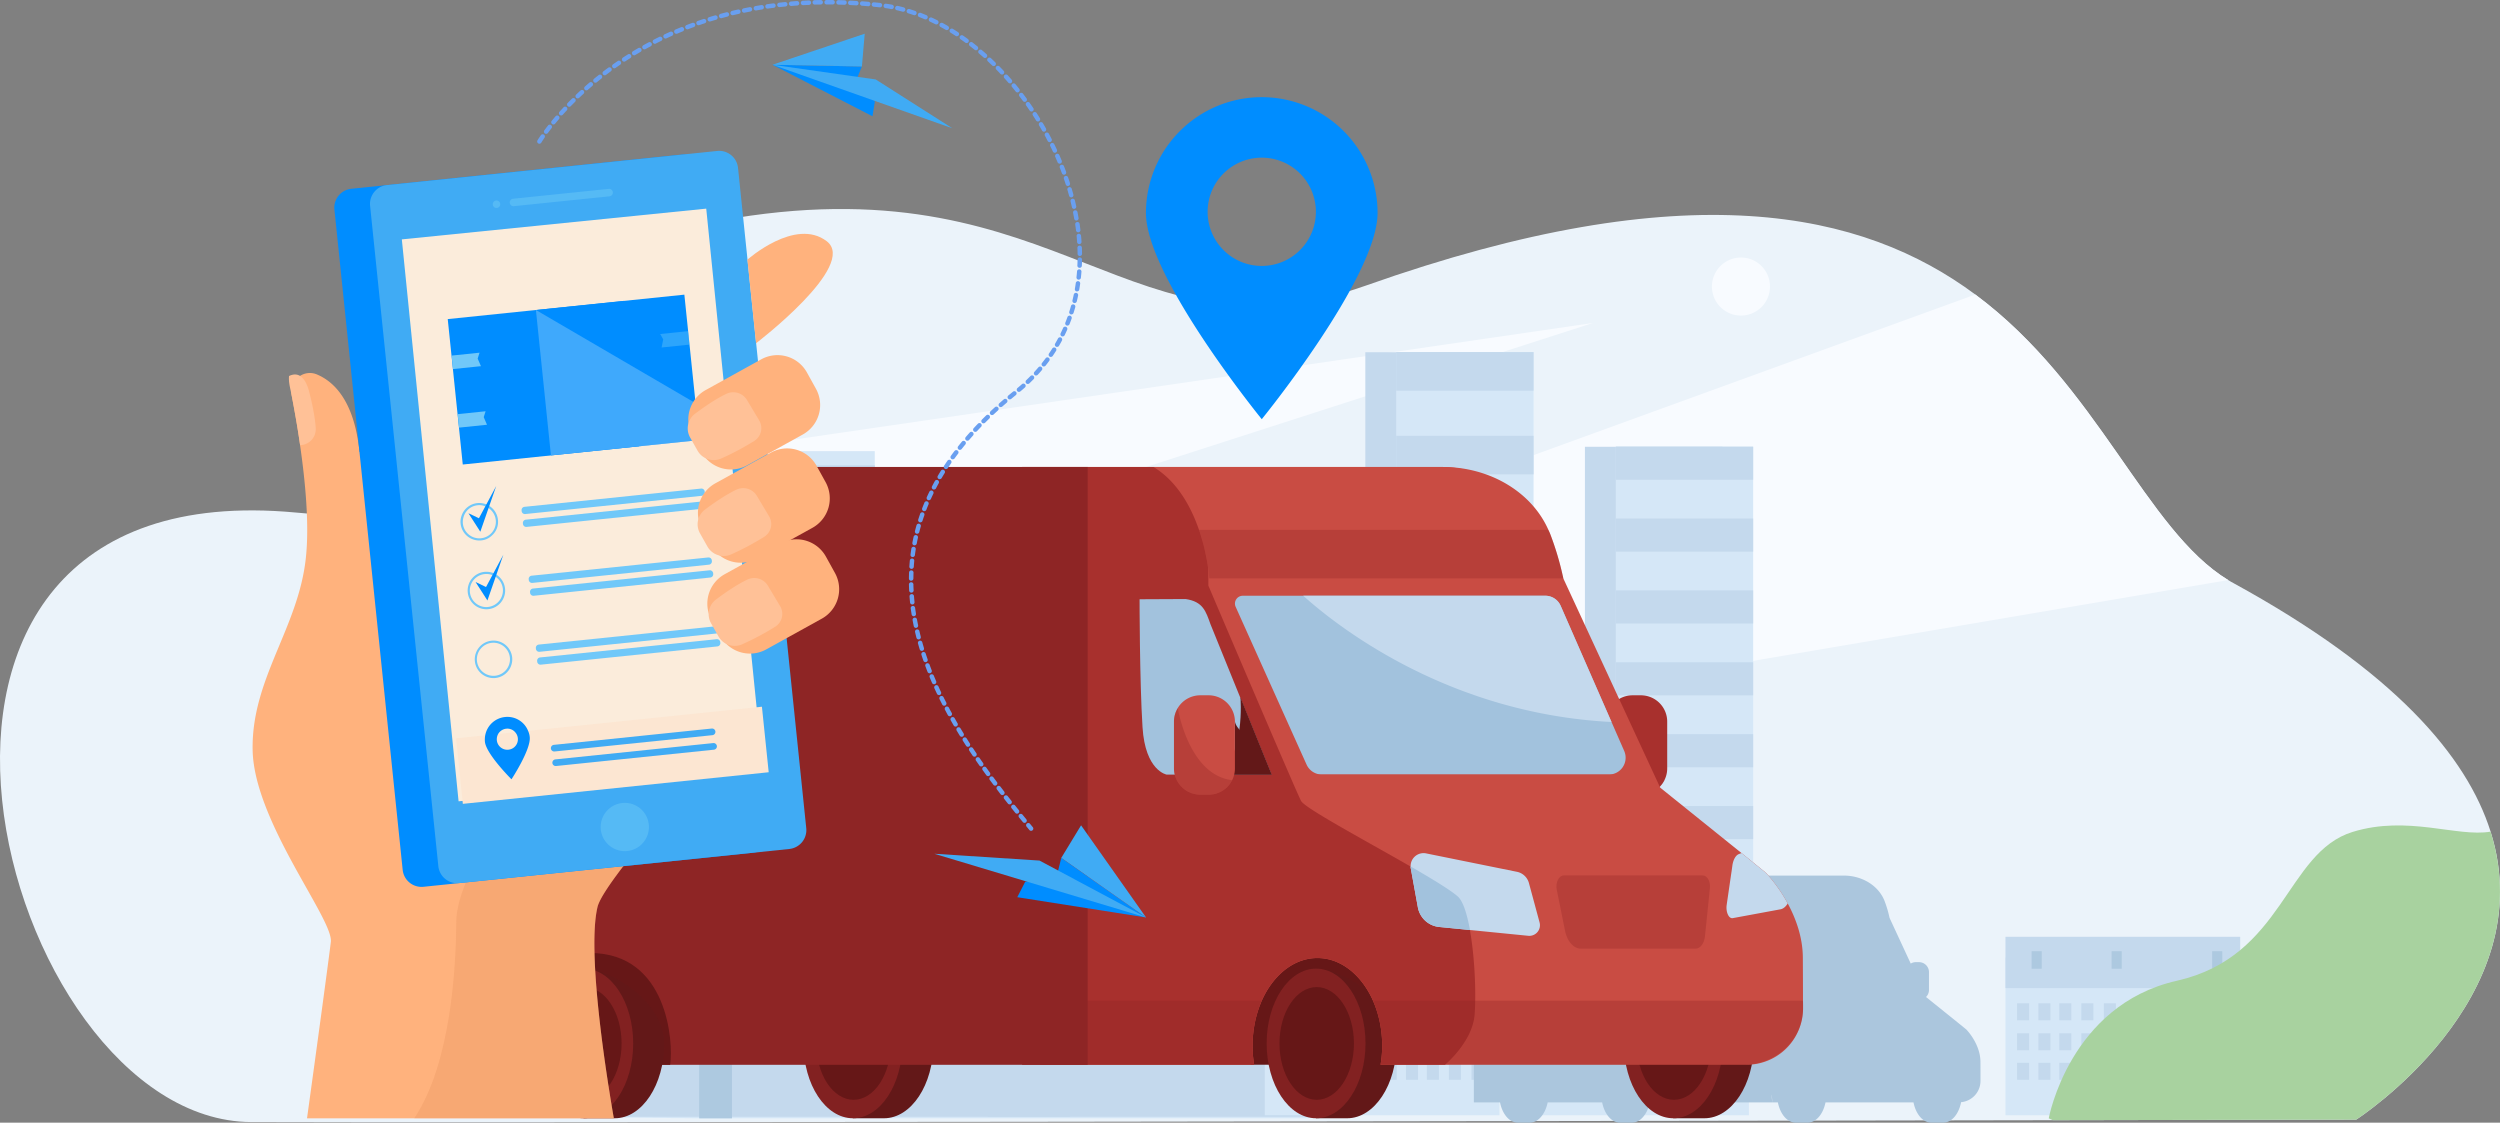 <svg xmlns="http://www.w3.org/2000/svg" viewBox="0 0 2788.45 1252.22"><rect x="0" y="0" width="2788.45" height="1252.22" fill="#808080" stroke="none"/><defs><style>.cls-1{fill:#ebf3fa;}.cls-2{fill:#f8fbff;}.cls-3{fill:#c4d9ed;}.cls-4{fill:#d5e7f7;}.cls-5{fill:#dceaf9;}.cls-6{opacity:0.8;}.cls-7{fill:#adc9e0;}.cls-8{fill:#abc6dd;}.cls-10,.cls-9{fill:#a8302d;}.cls-10,.cls-16,.cls-23{opacity:0.3;}.cls-11{fill:#661717;}.cls-12{fill:#c94c43;}.cls-13{fill:#631818;}.cls-14{fill:#822121;}.cls-15{fill:#a2c2dd;}.cls-16{fill:#8e2323;}.cls-17{fill:#8e2525;}.cls-18{fill:#008dff;}.cls-19{fill:#699ff0;}.cls-20{fill:#a8d29f;}.cls-21{fill:#ffb27d;}.cls-22{fill:#ffc197;}.cls-23{fill:#e2915a;}.cls-24{fill:#40abf4;}.cls-25{fill:#77d0f7;}.cls-25,.cls-28,.cls-30{opacity:0.4;}.cls-26{fill:#fbecdb;}.cls-27{fill:#fce6d2;}.cls-28{fill:#9fd3f7;}.cls-29,.cls-30{fill:#70c8f9;}</style></defs><g id="Слой_2" data-name="Слой 2"><g id="_Layer_" data-name="&lt;Layer&gt;"><path class="cls-1" d="M2628.08,1248.79s-134,.22-338.28.66c-598.24,1.09-1800.07,3-2009.72,2.07-281.32-1.31-475.94-729.27,50.1-679.82,571.34,53.58,153.45-274.24,490-328.59,366.26-59.24,440.1,168.6,703.12,75.48,359.51-127.32,554.79-83,679.93,9.91,137.23,101.94,189.83,262.37,282,318.45q3.11,2,6.21,3.6c179,98,260.07,192.88,286.54,277.07C2837,1114.4,2628.08,1248.79,2628.08,1248.79Z"/><path class="cls-2" d="M2485.22,647,1128.09,877.75,1026.75,756.23,2203.2,328.51C2340.45,430.45,2393.1,590.83,2485.22,647Z"/><path class="cls-2" d="M1776.66,360.24,433.7,793c39.56-28.84-51.42-185.19,2-237.07Z"/><path class="cls-2" d="M1941.83,287.24a32.37,32.37,0,1,0,32.37,32.37A32.37,32.37,0,0,0,1941.83,287.24Z"/><rect class="cls-3" x="1522.85" y="392.89" width="153.23" height="745.13"/><rect class="cls-4" x="1557.27" y="392.89" width="153.23" height="745.13"/><rect class="cls-3" x="1557.3" y="392.69" width="153.19" height="43.06" transform="translate(3267.8 828.44) rotate(180)"/><rect class="cls-3" x="1557.3" y="486.08" width="153.19" height="43.06" transform="translate(3267.8 1015.21) rotate(180)"/><rect class="cls-3" x="1557.3" y="579.46" width="153.19" height="43.06" transform="translate(3267.8 1201.98) rotate(180)"/><rect class="cls-3" x="1557.3" y="672.85" width="153.19" height="43.06" transform="translate(3267.8 1388.75) rotate(180)"/><rect class="cls-3" x="1557.3" y="766.23" width="153.19" height="43.06" transform="translate(3267.8 1575.52) rotate(180)"/><rect class="cls-3" x="1557.3" y="859.62" width="153.19" height="43.06" transform="translate(3267.8 1762.29) rotate(180)"/><rect class="cls-3" x="1557.3" y="953.01" width="153.19" height="43.06" transform="translate(3267.8 1949.07) rotate(180)"/><rect class="cls-3" x="1557.3" y="1046.39" width="153.19" height="43.06" transform="translate(3267.8 2135.84) rotate(180)"/><rect class="cls-3" x="1767.8" y="498.32" width="153.23" height="639.69"/><rect class="cls-4" x="1802.21" y="498.32" width="153.23" height="639.69"/><rect class="cls-3" x="1802.25" y="498.15" width="153.19" height="36.96" transform="translate(3757.69 1033.27) rotate(180)"/><rect class="cls-3" x="1802.25" y="578.33" width="153.19" height="36.96" transform="translate(3757.69 1193.62) rotate(180)"/><rect class="cls-3" x="1802.25" y="658.5" width="153.19" height="36.96" transform="translate(3757.69 1353.96) rotate(180)"/><rect class="cls-3" x="1802.25" y="738.67" width="153.19" height="36.96" transform="translate(3757.69 1514.3) rotate(180)"/><rect class="cls-3" x="1802.25" y="818.84" width="153.19" height="36.96" transform="translate(3757.69 1674.65) rotate(180)"/><rect class="cls-3" x="1802.25" y="899.01" width="153.19" height="36.96" transform="translate(3757.69 1834.99) rotate(180)"/><rect class="cls-3" x="1802.25" y="979.18" width="153.19" height="36.96" transform="translate(3757.69 1995.33) rotate(180)"/><rect class="cls-3" x="1802.25" y="1059.36" width="153.19" height="36.96" transform="translate(3757.69 2155.68) rotate(180)"/><rect class="cls-5" x="1439.92" y="1115.16" width="64.17" height="93.57" transform="translate(2944.01 2323.89) rotate(180)"/><path class="cls-4" d="M1459.52,987.52v259.77H779.84l-4.63,0-173.46-1.63c-.15-.26-.32-.56-.53-.91l-1-1.76c-.13-.24-.27-.48-.42-.74-.52-.93-1.1-2-1.75-3.15-.79-1.45-1.68-3.1-2.66-4.93h0c-3.65-6.84-8.49-16.32-14-28.1q-2.71-5.8-5.61-12.35-1.15-2.6-2.32-5.31h0c-.76-1.74-1.52-3.53-2.28-5.35l-.08-.18c-.52-1.25-1.06-2.51-1.59-3.81s-1.1-2.65-1.66-4c-2.84-7-5.74-14.38-8.63-22.19-.08-.2-.15-.41-.23-.62h0q-2.84-7.65-5.64-15.82c-1-3-2-6-3.06-9.1l-.18-.58c-.45-1.37-.89-2.73-1.34-4.12-.37-1.16-.74-2.33-1.1-3.5q-1.14-3.63-2.27-7.33c-1-3.16-1.92-6.38-2.86-9.63q-1.9-6.63-3.71-13.48c-.37-1.37-.73-2.74-1.09-4.12-1.06-4.13-2.11-8.31-3.12-12.54-.33-1.36-.65-2.72-1-4.09-.21-.84-.4-1.69-.59-2.53q-2.3-10-4.34-20.47-2.24-11.48-4.1-23.38-1.71-11-3.06-22.31-1.26-10.66-2.14-21.6c-1.39-17.05-2-34.56-1.75-52.39a487.05,487.05,0,0,1,10.72-95.5c.25-1.18.51-2.35.77-3.54Q531.78,814.6,535,803q2.47-8.87,5.34-17.73,2.1-6.42,4.4-12.86,5.21-14.57,11.61-29.13H560v-8c23.19-50,57.37-99.6,106-146.48l2.73-2.62h2.84v99.37h87.95V523.56h97V628.67H878.7V503.18h97V738.46h122.73V875.65h45.85v34.56h105.33V850.7h60.48V689h74.7V987.52Z"/><rect class="cls-3" x="878.7" y="519.07" width="97.09" height="23.97" transform="translate(1854.49 1062.1) rotate(180)"/><rect class="cls-3" x="878.7" y="564.1" width="97.09" height="23.97" transform="translate(1854.49 1152.17) rotate(180)"/><rect class="cls-3" x="878.7" y="604.62" width="97.09" height="23.97" transform="translate(1854.49 1233.21) rotate(180)"/><rect class="cls-3" x="759.56" y="604.62" width="97.09" height="23.97" transform="translate(1616.21 1233.21) rotate(180)"/><rect class="cls-3" x="759.56" y="564.1" width="97.09" height="23.97" transform="translate(1616.21 1152.17) rotate(180)"/><rect class="cls-3" x="759.56" y="523.65" width="97.09" height="23.97" transform="translate(1616.21 1071.26) rotate(180)"/><rect class="cls-3" x="759.53" y="643.9" width="216.26" height="23.97" transform="translate(1735.32 1311.77) rotate(180)"/><rect class="cls-3" x="759.53" y="683.19" width="216.26" height="23.97" transform="translate(1735.32 1390.34) rotate(180)"/><rect class="cls-3" x="1309.42" y="688.99" width="75.36" height="37" transform="translate(2694.21 1414.99) rotate(180)"/><rect class="cls-3" x="1309.42" y="744.02" width="75.36" height="37" transform="translate(2694.21 1525.05) rotate(180)"/><rect class="cls-3" x="1309.42" y="799.05" width="75.36" height="37" transform="translate(2694.21 1635.11) rotate(180)"/><rect class="cls-3" x="1309.42" y="856.73" width="75.36" height="37" transform="translate(2694.21 1750.47) rotate(180)"/><rect class="cls-3" x="1309.42" y="912.63" width="75.36" height="37" transform="translate(2694.21 1862.27) rotate(180)"/><rect class="cls-3" x="1309.42" y="968.53" width="75.36" height="37" transform="translate(2694.21 1974.06) rotate(180)"/><rect class="cls-3" x="1309.42" y="1027.01" width="75.36" height="37" transform="translate(2694.21 2091.02) rotate(180)"/><rect class="cls-3" x="759.53" y="721.58" width="216.26" height="15.22" transform="translate(1735.32 1458.37) rotate(180)"/><rect class="cls-3" x="1282.68" y="688.99" width="27.79" height="161.71"/><rect class="cls-3" x="1193.75" y="850.7" width="55.89" height="59.52"/><path class="cls-3" d="M759.56,523.65v24l0,96.28v41.58H740.27V525.55l2.6-1.9Z"/><rect class="cls-3" x="866.86" y="503.18" width="11.84" height="125.4"/><g class="cls-6"><rect class="cls-3" x="1061.96" y="762.06" width="16.45" height="23.19" transform="translate(2140.36 1547.31) rotate(180)"/><rect class="cls-3" x="1031.19" y="762.06" width="16.45" height="23.19" transform="translate(2078.84 1547.31) rotate(180)"/><rect class="cls-3" x="1001.12" y="762.06" width="16.45" height="23.19" transform="translate(2018.69 1547.31) rotate(180)"/><rect class="cls-3" x="972.61" y="762.06" width="16.45" height="23.19" transform="translate(1961.66 1547.31) rotate(180)"/><rect class="cls-3" x="943.55" y="762.06" width="16.45" height="23.19" transform="translate(1903.54 1547.31) rotate(180)"/><rect class="cls-3" x="914.15" y="762.06" width="16.45" height="23.19" transform="translate(1844.75 1547.31) rotate(180)"/><rect class="cls-3" x="883.39" y="762.06" width="16.45" height="23.19" transform="translate(1783.23 1547.31) rotate(180)"/><rect class="cls-3" x="853.32" y="762.06" width="16.45" height="23.19" transform="translate(1723.08 1547.31) rotate(180)"/><rect class="cls-3" x="824.8" y="762.06" width="16.45" height="23.19" transform="translate(1666.05 1547.31) rotate(180)"/><rect class="cls-3" x="795.74" y="762.06" width="16.45" height="23.19" transform="translate(1607.93 1547.31) rotate(180)"/><rect class="cls-3" x="765.46" y="762.06" width="16.45" height="23.19" transform="translate(1547.36 1547.31) rotate(180)"/><rect class="cls-3" x="734.69" y="762.06" width="16.45" height="23.19" transform="translate(1485.84 1547.31) rotate(180)"/><rect class="cls-3" x="704.62" y="762.06" width="16.45" height="23.19" transform="translate(1425.69 1547.31) rotate(180)"/><rect class="cls-3" x="676.11" y="762.06" width="16.45" height="23.19" transform="translate(1368.66 1547.31) rotate(180)"/><rect class="cls-3" x="647.05" y="762.06" width="16.45" height="23.19" transform="translate(1310.54 1547.31) rotate(180)"/><rect class="cls-3" x="617.65" y="762.06" width="16.45" height="23.19" transform="translate(1251.75 1547.31) rotate(180)"/><rect class="cls-3" x="586.89" y="762.06" width="16.45" height="23.19" transform="translate(1190.23 1547.31) rotate(180)"/><rect class="cls-3" x="556.81" y="762.06" width="16.45" height="23.19" transform="translate(1130.08 1547.31) rotate(180)"/><path class="cls-3" d="M544.76,772.39v12.86h-4.4Q542.46,778.83,544.76,772.39Z"/><rect class="cls-3" x="1061.96" y="802.98" width="16.45" height="23.19" transform="translate(2140.36 1629.14) rotate(180)"/><rect class="cls-3" x="1031.19" y="802.98" width="16.45" height="23.19" transform="translate(2078.84 1629.14) rotate(180)"/><rect class="cls-3" x="1001.12" y="802.98" width="16.45" height="23.19" transform="translate(2018.69 1629.14) rotate(180)"/><rect class="cls-3" x="972.61" y="802.98" width="16.45" height="23.19" transform="translate(1961.66 1629.14) rotate(180)"/><rect class="cls-3" x="943.55" y="802.98" width="16.45" height="23.19" transform="translate(1903.54 1629.14) rotate(180)"/><rect class="cls-3" x="914.15" y="802.98" width="16.45" height="23.19" transform="translate(1844.75 1629.14) rotate(180)"/><rect class="cls-3" x="883.39" y="802.98" width="16.45" height="23.19" transform="translate(1783.23 1629.14) rotate(180)"/><rect class="cls-3" x="853.32" y="802.98" width="16.45" height="23.19" transform="translate(1723.08 1629.14) rotate(180)"/><rect class="cls-3" x="824.8" y="802.98" width="16.45" height="23.19" transform="translate(1666.05 1629.14) rotate(180)"/><rect class="cls-3" x="795.74" y="802.98" width="16.45" height="23.19" transform="translate(1607.93 1629.14) rotate(180)"/><rect class="cls-3" x="765.46" y="802.98" width="16.45" height="23.19" transform="translate(1547.36 1629.14) rotate(180)"/><rect class="cls-3" x="734.69" y="802.98" width="16.45" height="23.19" transform="translate(1485.84 1629.14) rotate(180)"/><rect class="cls-3" x="704.62" y="802.98" width="16.45" height="23.19" transform="translate(1425.69 1629.14) rotate(180)"/><rect class="cls-3" x="676.11" y="802.98" width="16.45" height="23.19" transform="translate(1368.66 1629.14) rotate(180)"/><rect class="cls-3" x="647.05" y="802.98" width="16.45" height="23.19" transform="translate(1310.54 1629.14) rotate(180)"/><rect class="cls-3" x="617.65" y="802.98" width="16.45" height="23.19" transform="translate(1251.75 1629.14) rotate(180)"/><rect class="cls-3" x="586.89" y="802.98" width="16.45" height="23.19" transform="translate(1190.23 1629.14) rotate(180)"/><rect class="cls-3" x="556.81" y="802.98" width="16.45" height="23.19" transform="translate(1130.08 1629.14) rotate(180)"/><path class="cls-3" d="M544.76,803v23.18H529.18Q531.78,814.6,535,803Z"/><rect class="cls-3" x="1061.96" y="843.27" width="16.45" height="23.19" transform="translate(2140.36 1709.72) rotate(180)"/><rect class="cls-3" x="1031.19" y="843.27" width="16.45" height="23.19" transform="translate(2078.84 1709.72) rotate(180)"/><rect class="cls-3" x="1001.12" y="843.27" width="16.45" height="23.19" transform="translate(2018.69 1709.72) rotate(180)"/><rect class="cls-3" x="972.61" y="843.27" width="16.45" height="23.19" transform="translate(1961.66 1709.72) rotate(180)"/><rect class="cls-3" x="943.55" y="843.27" width="16.45" height="23.19" transform="translate(1903.54 1709.72) rotate(180)"/><rect class="cls-3" x="914.15" y="843.27" width="16.45" height="23.19" transform="translate(1844.75 1709.72) rotate(180)"/><rect class="cls-3" x="883.39" y="843.27" width="16.45" height="23.19" transform="translate(1783.23 1709.72) rotate(180)"/><rect class="cls-3" x="853.32" y="843.27" width="16.45" height="23.19" transform="translate(1723.08 1709.72) rotate(180)"/><rect class="cls-3" x="824.8" y="843.27" width="16.45" height="23.19" transform="translate(1666.05 1709.72) rotate(180)"/><rect class="cls-3" x="795.74" y="843.27" width="16.45" height="23.19" transform="translate(1607.93 1709.72) rotate(180)"/><rect class="cls-3" x="765.46" y="843.27" width="16.45" height="23.19" transform="translate(1547.36 1709.72) rotate(180)"/><rect class="cls-3" x="734.69" y="843.27" width="16.45" height="23.19" transform="translate(1485.84 1709.72) rotate(180)"/><rect class="cls-3" x="704.62" y="843.27" width="16.45" height="23.19" transform="translate(1425.69 1709.72) rotate(180)"/><rect class="cls-3" x="676.11" y="843.27" width="16.45" height="23.19" transform="translate(1368.66 1709.72) rotate(180)"/><rect class="cls-3" x="647.05" y="843.27" width="16.45" height="23.19" transform="translate(1310.54 1709.72) rotate(180)"/><rect class="cls-3" x="617.65" y="843.27" width="16.45" height="23.19" transform="translate(1251.75 1709.72) rotate(180)"/><rect class="cls-3" x="586.89" y="843.27" width="16.45" height="23.19" transform="translate(1190.23 1709.72) rotate(180)"/><rect class="cls-3" x="556.81" y="843.27" width="16.45" height="23.19" transform="translate(1130.08 1709.72) rotate(180)"/><rect class="cls-3" x="528.3" y="843.27" width="16.45" height="23.19" transform="translate(1073.05 1709.72) rotate(180)"/><rect class="cls-3" x="1061.96" y="886.07" width="16.45" height="23.19" transform="translate(2140.36 1795.34) rotate(180)"/><rect class="cls-3" x="1031.19" y="886.07" width="16.45" height="23.19" transform="translate(2078.84 1795.34) rotate(180)"/><rect class="cls-3" x="1001.12" y="886.07" width="16.45" height="23.19" transform="translate(2018.69 1795.34) rotate(180)"/><rect class="cls-3" x="972.61" y="886.07" width="16.45" height="23.19" transform="translate(1961.66 1795.34) rotate(180)"/><rect class="cls-3" x="943.55" y="886.07" width="16.45" height="23.19" transform="translate(1903.54 1795.34) rotate(180)"/><rect class="cls-3" x="914.15" y="886.07" width="16.45" height="23.19" transform="translate(1844.75 1795.34) rotate(180)"/><rect class="cls-3" x="883.39" y="886.07" width="16.45" height="23.19" transform="translate(1783.23 1795.34) rotate(180)"/><rect class="cls-3" x="853.32" y="886.07" width="16.45" height="23.19" transform="translate(1723.08 1795.34) rotate(180)"/><rect class="cls-3" x="824.8" y="886.07" width="16.45" height="23.19" transform="translate(1666.05 1795.34) rotate(180)"/><rect class="cls-3" x="795.74" y="886.07" width="16.45" height="23.19" transform="translate(1607.93 1795.34) rotate(180)"/><rect class="cls-3" x="765.46" y="886.07" width="16.45" height="23.19" transform="translate(1547.36 1795.34) rotate(180)"/><rect class="cls-3" x="734.69" y="886.07" width="16.45" height="23.19" transform="translate(1485.84 1795.34) rotate(180)"/><rect class="cls-3" x="704.62" y="886.07" width="16.45" height="23.19" transform="translate(1425.69 1795.34) rotate(180)"/><rect class="cls-3" x="676.11" y="886.07" width="16.45" height="23.19" transform="translate(1368.66 1795.34) rotate(180)"/><rect class="cls-3" x="647.05" y="886.07" width="16.45" height="23.19" transform="translate(1310.54 1795.34) rotate(180)"/><rect class="cls-3" x="617.65" y="886.07" width="16.45" height="23.19" transform="translate(1251.75 1795.34) rotate(180)"/><rect class="cls-3" x="586.89" y="886.07" width="16.45" height="23.19" transform="translate(1190.23 1795.34) rotate(180)"/><rect class="cls-3" x="556.81" y="886.07" width="16.45" height="23.19" transform="translate(1130.08 1795.34) rotate(180)"/><rect class="cls-3" x="528.3" y="886.07" width="16.45" height="23.19" transform="translate(1073.05 1795.34) rotate(180)"/><rect class="cls-3" x="1061.96" y="926.99" width="16.45" height="23.19" transform="translate(2140.36 1877.17) rotate(180)"/><rect class="cls-3" x="1031.19" y="926.99" width="16.45" height="23.19" transform="translate(2078.84 1877.17) rotate(180)"/><rect class="cls-3" x="1001.12" y="926.99" width="16.45" height="23.19" transform="translate(2018.69 1877.17) rotate(180)"/><rect class="cls-3" x="972.61" y="926.99" width="16.45" height="23.19" transform="translate(1961.66 1877.17) rotate(180)"/><rect class="cls-3" x="943.55" y="926.99" width="16.45" height="23.19" transform="translate(1903.54 1877.17) rotate(180)"/><rect class="cls-3" x="914.15" y="926.99" width="16.45" height="23.19" transform="translate(1844.75 1877.17) rotate(180)"/><rect class="cls-3" x="883.39" y="926.99" width="16.45" height="23.19" transform="translate(1783.23 1877.17) rotate(180)"/><rect class="cls-3" x="853.32" y="926.99" width="16.45" height="23.19" transform="translate(1723.08 1877.17) rotate(180)"/><rect class="cls-3" x="824.8" y="926.99" width="16.45" height="23.19" transform="translate(1666.05 1877.17) rotate(180)"/><rect class="cls-3" x="795.74" y="926.99" width="16.45" height="23.19" transform="translate(1607.93 1877.17) rotate(180)"/><rect class="cls-3" x="765.46" y="926.99" width="16.45" height="23.19" transform="translate(1547.36 1877.17) rotate(180)"/><rect class="cls-3" x="734.69" y="926.99" width="16.45" height="23.19" transform="translate(1485.84 1877.17) rotate(180)"/><rect class="cls-3" x="704.62" y="926.99" width="16.45" height="23.19" transform="translate(1425.69 1877.17) rotate(180)"/><rect class="cls-3" x="676.11" y="926.99" width="16.45" height="23.19" transform="translate(1368.66 1877.17) rotate(180)"/><rect class="cls-3" x="647.05" y="926.99" width="16.45" height="23.19" transform="translate(1310.54 1877.17) rotate(180)"/><rect class="cls-3" x="617.65" y="926.99" width="16.45" height="23.19" transform="translate(1251.75 1877.17) rotate(180)"/><rect class="cls-3" x="586.89" y="926.99" width="16.45" height="23.19" transform="translate(1190.23 1877.17) rotate(180)"/><rect class="cls-3" x="556.81" y="926.99" width="16.45" height="23.19" transform="translate(1130.08 1877.17) rotate(180)"/><rect class="cls-3" x="528.3" y="926.99" width="16.45" height="23.19" transform="translate(1073.05 1877.17) rotate(180)"/><rect class="cls-3" x="1061.96" y="967.28" width="16.45" height="23.19" transform="translate(2140.36 1957.74) rotate(180)"/><rect class="cls-3" x="1031.19" y="967.28" width="16.45" height="23.19" transform="translate(2078.84 1957.74) rotate(180)"/><rect class="cls-3" x="1001.12" y="967.28" width="16.45" height="23.19" transform="translate(2018.69 1957.74) rotate(180)"/><rect class="cls-3" x="972.61" y="967.28" width="16.45" height="23.19" transform="translate(1961.66 1957.74) rotate(180)"/><rect class="cls-3" x="943.55" y="967.28" width="16.45" height="23.19" transform="translate(1903.54 1957.74) rotate(180)"/><rect class="cls-3" x="914.15" y="967.28" width="16.45" height="23.19" transform="translate(1844.75 1957.74) rotate(180)"/><rect class="cls-3" x="883.39" y="967.28" width="16.45" height="23.19" transform="translate(1783.23 1957.74) rotate(180)"/><rect class="cls-3" x="853.32" y="967.28" width="16.45" height="23.19" transform="translate(1723.08 1957.74) rotate(180)"/><rect class="cls-3" x="824.8" y="967.28" width="16.45" height="23.19" transform="translate(1666.05 1957.74) rotate(180)"/><rect class="cls-3" x="795.74" y="967.28" width="16.45" height="23.19" transform="translate(1607.93 1957.74) rotate(180)"/><rect class="cls-3" x="765.46" y="967.28" width="16.45" height="23.19" transform="translate(1547.36 1957.74) rotate(180)"/><rect class="cls-3" x="734.69" y="967.28" width="16.45" height="23.19" transform="translate(1485.84 1957.74) rotate(180)"/><rect class="cls-3" x="704.62" y="967.28" width="16.45" height="23.19" transform="translate(1425.69 1957.74) rotate(180)"/><rect class="cls-3" x="676.11" y="967.28" width="16.45" height="23.19" transform="translate(1368.66 1957.74) rotate(180)"/><rect class="cls-3" x="647.05" y="967.28" width="16.45" height="23.19" transform="translate(1310.54 1957.74) rotate(180)"/><rect class="cls-3" x="617.65" y="967.28" width="16.45" height="23.19" transform="translate(1251.75 1957.74) rotate(180)"/><rect class="cls-3" x="586.89" y="967.28" width="16.45" height="23.19" transform="translate(1190.23 1957.74) rotate(180)"/><rect class="cls-3" x="556.81" y="967.28" width="16.45" height="23.19" transform="translate(1130.08 1957.74) rotate(180)"/><rect class="cls-3" x="528.3" y="967.28" width="16.45" height="23.19" transform="translate(1073.05 1957.74) rotate(180)"/></g><rect class="cls-3" x="812.47" y="1039.92" width="381.28" height="205.69" transform="translate(2006.22 2285.54) rotate(180)"/><rect class="cls-3" x="1101.59" y="1142.77" width="381.28" height="102.85" transform="translate(2584.45 2388.38) rotate(180)"/><path class="cls-3" d="M781.9,1072v173.65H601.75c-.15-.26-.32-.56-.53-.91l-1-1.76c-.13-.24-.27-.48-.42-.74-.52-.93-1.1-2-1.75-3.15-.79-1.45-1.68-3.1-2.66-4.93h0c-3.65-6.84-8.49-16.32-14-28.1q-2.71-5.8-5.61-12.35-1.15-2.6-2.32-5.31h0c-.76-1.74-1.52-3.53-2.28-5.35l-.08-.18c-.52-1.25-1.06-2.51-1.59-3.81s-1.1-2.65-1.66-4c-2.84-7-5.74-14.38-8.63-22.19-.08-.2-.15-.41-.23-.62h0q-2.84-7.65-5.64-15.82c-1-3-2-6-3.06-9.1l-.18-.58c-.45-1.37-.89-2.73-1.34-4.12-.37-1.16-.74-2.33-1.1-3.5q-1.14-3.63-2.27-7.33c-1-3.16-1.92-6.38-2.86-9.63q-1.9-6.63-3.71-13.48c-.37-1.37-.73-2.74-1.09-4.12-1.06-4.13-2.11-8.31-3.12-12.54Z"/><rect class="cls-4" x="1097.24" y="1064.01" width="71.04" height="38.1" transform="translate(2265.52 2166.12) rotate(180)"/><rect class="cls-4" x="1006.05" y="1064.01" width="71.04" height="38.1" transform="translate(2083.15 2166.12) rotate(180)"/><rect class="cls-4" x="916.6" y="1064.01" width="71.04" height="38.1" transform="translate(1904.24 2166.12) rotate(180)"/><rect class="cls-4" x="828.87" y="1064.01" width="71.04" height="38.1" transform="translate(1728.78 2166.12) rotate(180)"/><rect class="cls-7" x="779.84" y="1039.92" width="36.6" height="207.46" transform="translate(1596.27 2287.31) rotate(180)"/><rect class="cls-5" x="1367.8" y="672.89" width="1.98" height="16.1" transform="translate(2737.58 1361.88) rotate(180)"/><rect class="cls-5" x="1296.6" y="672.89" width="1.98" height="16.1" transform="translate(2595.18 1361.88) rotate(180)"/><path class="cls-4" d="M521.58,999.19q1.33,11.32,3.06,22.31,1.85,11.89,4.1,23.38,2,10.42,4.34,20.47c.19.84.38,1.69.59,2.53.31,1.37.63,2.73,1,4.09,1,4.23,2.06,8.41,3.12,12.54.36,1.38.72,2.75,1.09,4.12q1.8,6.86,3.71,13.48c.94,3.25,1.89,6.47,2.86,9.63q1.13,3.71,2.27,7.33c.36,1.17.73,2.34,1.1,3.5.45,1.39.89,2.75,1.34,4.12l.18.58c1,3.08,2,6.11,3.06,9.1q2.8,8.16,5.64,15.82h0c.08.21.15.42.23.62,2.89,7.81,5.79,15.22,8.63,22.19.56,1.35,1.11,2.69,1.66,4s1.07,2.56,1.59,3.81l.08.18V999.19Z"/><path class="cls-4" d="M571.19,1067.88V1183l-.08-.18c-.52-1.25-1.06-2.51-1.59-3.81s-1.1-2.65-1.66-4c-2.84-7-5.74-14.38-8.63-22.19-.08-.2-.15-.41-.23-.62h0q-2.84-7.65-5.64-15.82c-1-3-2-6-3.06-9.1l-.18-.58c-.45-1.37-.89-2.73-1.34-4.12-.37-1.16-.74-2.33-1.1-3.5q-1.14-3.63-2.27-7.33c-1-3.16-1.92-6.38-2.86-9.63q-1.9-6.63-3.71-13.48c-.37-1.37-.73-2.74-1.09-4.12-1.06-4.13-2.11-8.31-3.12-12.54-.33-1.36-.65-2.72-1-4.09Z"/><path class="cls-3" d="M571.19,1044.88v57.23H542.55q-1.9-6.63-3.71-13.48c-.37-1.37-.73-2.74-1.09-4.12-1.06-4.13-2.11-8.31-3.12-12.54-.33-1.36-.65-2.72-1-4.09-.21-.84-.4-1.69-.59-2.53q-2.3-10-4.34-20.47Z"/><path class="cls-3" d="M553.36,1119.07v17.3c-1-3-2-6-3.06-9.1l-.18-.58c-.45-1.37-.89-2.73-1.34-4.12-.37-1.16-.74-2.33-1.1-3.5Z"/><rect class="cls-7" x="539.92" y="1060.96" width="11.3" height="19.55" transform="translate(1091.14 2141.47) rotate(180)"/><rect class="cls-4" x="1410.69" y="1067.89" width="261.79" height="176.06" transform="translate(3083.17 2311.83) rotate(180)"/><rect class="cls-3" x="1410.69" y="1044.88" width="261.79" height="57.22" transform="translate(3083.17 2146.99) rotate(180)"/><rect class="cls-3" x="1641.21" y="1119.07" width="13.45" height="18.95" transform="translate(3295.87 2257.08) rotate(180)"/><rect class="cls-3" x="1616.07" y="1119.07" width="13.45" height="18.95" transform="translate(3245.58 2257.08) rotate(180)"/><rect class="cls-3" x="1591.49" y="1119.07" width="13.45" height="18.95" transform="translate(3196.42 2257.08) rotate(180)"/><rect class="cls-3" x="1568.18" y="1119.07" width="13.44" height="18.95" transform="translate(3149.81 2257.08) rotate(180)"/><rect class="cls-3" x="1544.43" y="1119.07" width="13.45" height="18.95" transform="translate(3102.31 2257.08) rotate(180)"/><rect class="cls-3" x="1520.41" y="1119.07" width="13.45" height="18.95" transform="translate(3054.26 2257.08) rotate(180)"/><rect class="cls-3" x="1495.26" y="1119.07" width="13.45" height="18.95" transform="translate(3003.97 2257.08) rotate(180)"/><rect class="cls-3" x="1470.68" y="1119.07" width="13.45" height="18.95" transform="translate(2954.81 2257.08) rotate(180)"/><rect class="cls-3" x="1447.38" y="1119.07" width="13.45" height="18.95" transform="translate(2908.2 2257.08) rotate(180)"/><rect class="cls-3" x="1423.63" y="1119.07" width="13.44" height="18.95" transform="translate(2860.7 2257.08) rotate(180)"/><rect class="cls-3" x="1641.21" y="1152.51" width="13.45" height="18.95" transform="translate(3295.87 2323.97) rotate(180)"/><rect class="cls-3" x="1616.07" y="1152.51" width="13.45" height="18.95" transform="translate(3245.58 2323.97) rotate(180)"/><rect class="cls-3" x="1591.49" y="1152.51" width="13.45" height="18.95" transform="translate(3196.42 2323.97) rotate(180)"/><rect class="cls-3" x="1568.18" y="1152.51" width="13.44" height="18.95" transform="translate(3149.81 2323.97) rotate(180)"/><rect class="cls-3" x="1544.43" y="1152.51" width="13.45" height="18.95" transform="translate(3102.31 2323.97) rotate(180)"/><rect class="cls-3" x="1520.41" y="1152.51" width="13.45" height="18.95" transform="translate(3054.26 2323.97) rotate(180)"/><rect class="cls-3" x="1495.26" y="1152.51" width="13.45" height="18.95" transform="translate(3003.97 2323.97) rotate(180)"/><rect class="cls-3" x="1470.68" y="1152.51" width="13.45" height="18.95" transform="translate(2954.81 2323.97) rotate(180)"/><rect class="cls-3" x="1447.38" y="1152.51" width="13.45" height="18.95" transform="translate(2908.2 2323.97) rotate(180)"/><rect class="cls-3" x="1423.63" y="1152.51" width="13.44" height="18.95" transform="translate(2860.7 2323.97) rotate(180)"/><rect class="cls-3" x="1641.21" y="1185.44" width="13.45" height="18.95" transform="translate(3295.87 2389.82) rotate(180)"/><rect class="cls-3" x="1616.07" y="1185.44" width="13.45" height="18.95" transform="translate(3245.58 2389.82) rotate(180)"/><rect class="cls-3" x="1591.49" y="1185.44" width="13.45" height="18.95" transform="translate(3196.42 2389.82) rotate(180)"/><rect class="cls-3" x="1568.18" y="1185.44" width="13.44" height="18.95" transform="translate(3149.81 2389.82) rotate(180)"/><rect class="cls-3" x="1544.43" y="1185.44" width="13.45" height="18.95" transform="translate(3102.31 2389.82) rotate(180)"/><rect class="cls-3" x="1520.41" y="1185.44" width="13.45" height="18.95" transform="translate(3054.26 2389.82) rotate(180)"/><rect class="cls-3" x="1495.26" y="1185.44" width="13.45" height="18.95" transform="translate(3003.97 2389.82) rotate(180)"/><rect class="cls-3" x="1470.68" y="1185.44" width="13.45" height="18.95" transform="translate(2954.81 2389.82) rotate(180)"/><rect class="cls-3" x="1447.38" y="1185.44" width="13.45" height="18.95" transform="translate(2908.2 2389.82) rotate(180)"/><rect class="cls-3" x="1423.63" y="1185.44" width="13.44" height="18.95" transform="translate(2860.7 2389.82) rotate(180)"/><rect class="cls-7" x="1641.21" y="1060.96" width="11.3" height="19.55" transform="translate(3293.72 2141.47) rotate(180)"/><rect class="cls-7" x="1529.04" y="1060.96" width="11.3" height="19.55" transform="translate(3069.39 2141.47) rotate(180)"/><rect class="cls-7" x="1439.82" y="1060.96" width="11.3" height="19.55" transform="translate(2890.93 2141.47) rotate(180)"/><rect class="cls-4" x="1688.92" y="1067.89" width="261.79" height="176.06" transform="translate(3639.64 2311.83) rotate(180)"/><rect class="cls-3" x="1688.92" y="1044.88" width="261.79" height="57.22" transform="translate(3639.64 2146.99) rotate(180)"/><rect class="cls-3" x="1919.44" y="1119.07" width="13.45" height="18.95" transform="translate(3852.33 2257.08) rotate(180)"/><rect class="cls-3" x="1894.3" y="1119.07" width="13.45" height="18.95" transform="translate(3802.05 2257.08) rotate(180)"/><rect class="cls-3" x="1869.72" y="1119.07" width="13.44" height="18.95" transform="translate(3752.89 2257.08) rotate(180)"/><rect class="cls-3" x="1846.42" y="1119.07" width="13.44" height="18.95" transform="translate(3706.28 2257.08) rotate(180)"/><rect class="cls-3" x="1822.66" y="1119.07" width="13.45" height="18.95" transform="translate(3658.77 2257.08) rotate(180)"/><rect class="cls-3" x="1798.64" y="1119.07" width="13.45" height="18.95" transform="translate(3610.73 2257.08) rotate(180)"/><rect class="cls-3" x="1773.5" y="1119.07" width="13.44" height="18.95" transform="translate(3560.44 2257.08) rotate(180)"/><rect class="cls-3" x="1748.92" y="1119.07" width="13.44" height="18.95" transform="translate(3511.28 2257.08) rotate(180)"/><rect class="cls-3" x="1725.61" y="1119.07" width="13.45" height="18.95" transform="translate(3464.67 2257.08) rotate(180)"/><rect class="cls-3" x="1701.86" y="1119.07" width="13.45" height="18.95" transform="translate(3417.16 2257.08) rotate(180)"/><rect class="cls-3" x="1919.44" y="1152.51" width="13.45" height="18.95" transform="translate(3852.33 2323.97) rotate(180)"/><rect class="cls-3" x="1894.3" y="1152.51" width="13.45" height="18.95" transform="translate(3802.05 2323.97) rotate(180)"/><rect class="cls-3" x="1869.72" y="1152.51" width="13.44" height="18.95" transform="translate(3752.89 2323.97) rotate(180)"/><rect class="cls-3" x="1846.42" y="1152.51" width="13.44" height="18.95" transform="translate(3706.28 2323.97) rotate(180)"/><rect class="cls-3" x="1822.66" y="1152.51" width="13.45" height="18.95" transform="translate(3658.77 2323.97) rotate(180)"/><rect class="cls-3" x="1798.64" y="1152.51" width="13.45" height="18.95" transform="translate(3610.73 2323.97) rotate(180)"/><rect class="cls-3" x="1773.5" y="1152.51" width="13.44" height="18.95" transform="translate(3560.44 2323.97) rotate(180)"/><rect class="cls-3" x="1748.92" y="1152.51" width="13.44" height="18.95" transform="translate(3511.28 2323.97) rotate(180)"/><rect class="cls-3" x="1725.61" y="1152.51" width="13.45" height="18.95" transform="translate(3464.67 2323.97) rotate(180)"/><rect class="cls-3" x="1701.86" y="1152.51" width="13.45" height="18.95" transform="translate(3417.16 2323.97) rotate(180)"/><rect class="cls-3" x="1919.44" y="1185.44" width="13.45" height="18.95" transform="translate(3852.33 2389.82) rotate(180)"/><rect class="cls-3" x="1894.3" y="1185.44" width="13.45" height="18.95" transform="translate(3802.05 2389.82) rotate(180)"/><rect class="cls-3" x="1869.72" y="1185.44" width="13.44" height="18.95" transform="translate(3752.89 2389.82) rotate(180)"/><rect class="cls-3" x="1846.42" y="1185.44" width="13.44" height="18.95" transform="translate(3706.28 2389.82) rotate(180)"/><rect class="cls-3" x="1822.66" y="1185.44" width="13.45" height="18.95" transform="translate(3658.77 2389.82) rotate(180)"/><rect class="cls-3" x="1798.64" y="1185.44" width="13.45" height="18.95" transform="translate(3610.73 2389.82) rotate(180)"/><rect class="cls-3" x="1773.5" y="1185.44" width="13.44" height="18.95" transform="translate(3560.44 2389.82) rotate(180)"/><rect class="cls-3" x="1748.92" y="1185.44" width="13.44" height="18.95" transform="translate(3511.28 2389.82) rotate(180)"/><rect class="cls-3" x="1725.61" y="1185.44" width="13.45" height="18.95" transform="translate(3464.67 2389.82) rotate(180)"/><rect class="cls-3" x="1701.86" y="1185.44" width="13.45" height="18.95" transform="translate(3417.16 2389.82) rotate(180)"/><rect class="cls-7" x="1919.44" y="1060.96" width="11.3" height="19.55" transform="translate(3850.19 2141.47) rotate(180)"/><rect class="cls-7" x="1807.28" y="1060.96" width="11.3" height="19.55" transform="translate(3625.85 2141.47) rotate(180)"/><rect class="cls-7" x="1718.05" y="1060.96" width="11.3" height="19.55" transform="translate(3447.4 2141.47) rotate(180)"/><rect class="cls-4" x="2236.88" y="1067.89" width="261.79" height="176.06" transform="translate(4735.55 2311.83) rotate(180)"/><rect class="cls-3" x="2236.88" y="1044.88" width="261.79" height="57.22" transform="translate(4735.55 2146.99) rotate(180)"/><rect class="cls-3" x="2467.4" y="1119.07" width="13.44" height="18.95" transform="translate(4948.24 2257.08) rotate(180)"/><rect class="cls-3" x="2442.26" y="1119.07" width="13.45" height="18.95" transform="translate(4897.96 2257.08) rotate(180)"/><rect class="cls-3" x="2417.68" y="1119.07" width="13.44" height="18.95" transform="translate(4848.8 2257.08) rotate(180)"/><rect class="cls-3" x="2394.37" y="1119.07" width="13.45" height="18.95" transform="translate(4802.19 2257.08) rotate(180)"/><rect class="cls-3" x="2370.62" y="1119.07" width="13.45" height="18.95" transform="translate(4754.68 2257.08) rotate(180)"/><rect class="cls-3" x="2346.59" y="1119.07" width="13.45" height="18.95" transform="translate(4706.63 2257.08) rotate(180)"/><rect class="cls-3" x="2321.45" y="1119.07" width="13.45" height="18.95" transform="translate(4656.35 2257.08) rotate(180)"/><rect class="cls-3" x="2296.87" y="1119.07" width="13.45" height="18.95" transform="translate(4607.19 2257.08) rotate(180)"/><rect class="cls-3" x="2273.57" y="1119.07" width="13.45" height="18.95" transform="translate(4560.58 2257.08) rotate(180)"/><rect class="cls-3" x="2249.81" y="1119.07" width="13.45" height="18.95" transform="translate(4513.07 2257.08) rotate(180)"/><rect class="cls-3" x="2467.4" y="1152.51" width="13.44" height="18.95" transform="translate(4948.24 2323.97) rotate(180)"/><rect class="cls-3" x="2442.26" y="1152.51" width="13.45" height="18.95" transform="translate(4897.96 2323.97) rotate(180)"/><rect class="cls-3" x="2417.68" y="1152.51" width="13.44" height="18.95" transform="translate(4848.8 2323.97) rotate(180)"/><rect class="cls-3" x="2394.37" y="1152.51" width="13.45" height="18.95" transform="translate(4802.19 2323.97) rotate(180)"/><rect class="cls-3" x="2370.62" y="1152.51" width="13.45" height="18.95" transform="translate(4754.68 2323.97) rotate(180)"/><rect class="cls-3" x="2346.59" y="1152.51" width="13.45" height="18.95" transform="translate(4706.63 2323.97) rotate(180)"/><rect class="cls-3" x="2321.45" y="1152.51" width="13.45" height="18.95" transform="translate(4656.35 2323.97) rotate(180)"/><rect class="cls-3" x="2296.87" y="1152.51" width="13.45" height="18.95" transform="translate(4607.19 2323.97) rotate(180)"/><rect class="cls-3" x="2273.57" y="1152.51" width="13.45" height="18.95" transform="translate(4560.58 2323.97) rotate(180)"/><rect class="cls-3" x="2249.81" y="1152.51" width="13.45" height="18.95" transform="translate(4513.07 2323.97) rotate(180)"/><rect class="cls-3" x="2467.4" y="1185.44" width="13.44" height="18.95" transform="translate(4948.24 2389.82) rotate(180)"/><rect class="cls-3" x="2442.26" y="1185.44" width="13.45" height="18.95" transform="translate(4897.96 2389.82) rotate(180)"/><rect class="cls-3" x="2417.68" y="1185.44" width="13.44" height="18.95" transform="translate(4848.8 2389.82) rotate(180)"/><rect class="cls-3" x="2394.37" y="1185.44" width="13.45" height="18.95" transform="translate(4802.19 2389.82) rotate(180)"/><rect class="cls-3" x="2370.62" y="1185.44" width="13.45" height="18.95" transform="translate(4754.68 2389.82) rotate(180)"/><rect class="cls-3" x="2346.59" y="1185.44" width="13.45" height="18.95" transform="translate(4706.63 2389.82) rotate(180)"/><rect class="cls-3" x="2321.45" y="1185.44" width="13.45" height="18.95" transform="translate(4656.35 2389.82) rotate(180)"/><rect class="cls-3" x="2296.87" y="1185.44" width="13.45" height="18.95" transform="translate(4607.19 2389.82) rotate(180)"/><rect class="cls-3" x="2273.57" y="1185.44" width="13.45" height="18.95" transform="translate(4560.58 2389.82) rotate(180)"/><rect class="cls-3" x="2249.81" y="1185.44" width="13.45" height="18.95" transform="translate(4513.07 2389.82) rotate(180)"/><rect class="cls-7" x="2467.4" y="1060.96" width="11.3" height="19.55" transform="translate(4946.1 2141.47) rotate(180)"/><rect class="cls-7" x="2355.23" y="1060.96" width="11.3" height="19.55" transform="translate(4721.76 2141.47) rotate(180)"/><rect class="cls-7" x="2266" y="1060.96" width="11.3" height="19.55" transform="translate(4543.31 2141.47) rotate(180)"/><path class="cls-8" d="M2209,1205.61c0-1,0-2.09,0-3.14,0-6.39,0-12.91-.06-18.32-.06-8.69-3.05-16.64-6.4-22.83a65,65,0,0,0-9.29-13L2183,1140l-34.43-27.7-.2-.43a10.82,10.82,0,0,0,2-2.74,11.11,11.11,0,0,0,1.17-5v-19.85a11.15,11.15,0,0,0-11.12-11.12h-3.56a10.94,10.94,0,0,0-5.66,1.6l-23.64-51a124.49,124.49,0,0,0-5.45-18.55c-6.44-17-24.74-28.6-45.54-28.6h-178v.29H1643.9v252.67h29.19c2.58,13.06,10.48,22.64,20,22.64h13.15c9.46,0,17.37-9.58,20-22.64H1787c2.58,13.06,10.49,22.64,20,22.64h13.15c9.47,0,17.37-9.58,20-22.64h136.68a47.26,47.26,0,0,1-.66-8.07c0-.2.06-.38.06-.58l.6,8.65H1983c2.58,13.06,10.49,22.64,20,22.64h13.15c9.47,0,17.37-9.58,20-22.64h98.13c2.58,13.06,10.49,22.64,19.95,22.64h13.15c9.52,0,17.46-9.68,20-22.86A23.83,23.83,0,0,0,2209,1205.61Z"/><path class="cls-9" d="M1859.57,804.76v52.31a29.27,29.27,0,0,1-29.3,29.3h-9.38a29.39,29.39,0,0,1-29.3-29.3V804.76a28.88,28.88,0,0,1,4.25-15v-.07a29.38,29.38,0,0,1,25.05-14.18h9.38A29.39,29.39,0,0,1,1859.57,804.76Z"/><path class="cls-10" d="M1856.5,870.15a29.39,29.39,0,0,1-26.23,16.22h-9.38a29.39,29.39,0,0,1-29.3-29.3V804.76a28.88,28.88,0,0,1,4.25-15C1796.39,793,1808.84,864.71,1856.5,870.15Z"/><polygon class="cls-11" points="1394.99 1187.61 1539.85 1187.61 1539.85 1041.41 1388.72 1041.41 1394.99 1187.61"/><path class="cls-12" d="M1851.76,878.57l-711.68,17.55V520.83h467.34a118.71,118.71,0,0,1,105.66,64.59l30.59,59.69Z"/><path class="cls-13" d="M1447.46,1163.83c0,39.69,20.47,83.46,20.47,83.46h34.66c30.44,0,55.13-37.37,55.13-83.46s-59.34-83.46-89.79-83.46S1447.46,1117.73,1447.46,1163.83Z"/><ellipse class="cls-14" cx="1467.93" cy="1163.83" rx="55.13" ry="83.46"/><ellipse class="cls-11" cx="1468.63" cy="1163.83" rx="41.53" ry="62.87"/><path class="cls-13" d="M1845.94,1163.83c0,39.69,20.47,83.46,20.47,83.46h34.66c30.44,0,55.12-37.37,55.12-83.46s-59.33-83.46-89.78-83.46S1845.94,1117.73,1845.94,1163.83Z"/><path class="cls-14" d="M1811.28,1163.83c0,46.09,24.68,83.46,55.13,83.46s55.13-37.37,55.13-83.46-24.68-83.46-55.13-83.46S1811.28,1117.73,1811.28,1163.83Z"/><path class="cls-11" d="M1825.58,1163.83c0,34.72,18.59,62.86,41.52,62.86s41.53-28.14,41.53-62.86S1890,1101,1867.1,1101,1825.58,1129.11,1825.58,1163.83Z"/><path class="cls-13" d="M930.87,1163.83c0,39.69,20.47,83.46,20.47,83.46H986c30.44,0,55.13-37.37,55.13-83.46s-59.34-83.46-89.79-83.46S930.87,1117.73,930.87,1163.83Z"/><path class="cls-14" d="M896.21,1163.83c0,46.09,24.68,83.46,55.13,83.46s55.13-37.37,55.13-83.46-24.68-83.46-55.13-83.46S896.21,1117.73,896.21,1163.83Z"/><path class="cls-11" d="M910.51,1163.83c0,34.72,18.59,62.86,41.53,62.86s41.52-28.14,41.52-62.86S975,1101,952,1101,910.51,1129.11,910.51,1163.83Z"/><path class="cls-12" d="M2011.09,1124.44a63,63,0,0,1-63,63.17H1539.84a124,124,0,0,0,1.82-21.26c0-54-32.38-97.77-72.24-97.77s-72.32,43.8-72.32,97.77a124.09,124.09,0,0,0,1.74,21.26H1160.3s-9.61-106.5-8.43-159.91c1-46.48,1-137.55-1.81-159.76,0-3.31,230-3.7,288.08-3.94,7.88-.08,12.61-.08,13.08-.08l.79.55.87.63c10.71,7.49,70.74,49.55,108,74.21,32.85,21.67,275.32,30.49,370.41,33.17,23.63.63,38.2.86,38.2.86a171.76,171.76,0,0,1,24.5,34.35c8.82,16.31,16.7,37.26,16.86,60.18.08,14.26.16,31.44.16,48.29C2011.09,1118.92,2011.09,1121.68,2011.09,1124.44Z"/><path class="cls-15" d="M1794.37,863.92H1474.54a18.89,18.89,0,0,1-17.17-11l-79.18-176.14a8.74,8.74,0,0,1,8-12.29h337.4a18.76,18.76,0,0,1,17.17,11.27l56.72,129.58,14.18,32.38A18.78,18.78,0,0,1,1794.37,863.92Z"/><path class="cls-9" d="M1645.41,1116.16c-.08,5.52-.32,10.72-.64,15.37-2.28,30.64-33.08,56.08-33.08,56.08h-71.85a127.22,127.22,0,0,0-8.42-71.45c-12.69-28.51-35.69-47.58-62-47.58s-49.39,19.07-62.08,47.58a128.87,128.87,0,0,0-8.5,71.45H1140.05V520.85h207.74V653.19S1410.1,799.56,1438.14,864c6.94,16.07,11.82,27,13.08,29.39,6.23,11.89,151,85.15,175,106.74C1639.5,1012.1,1646.11,1074.33,1645.41,1116.16Z"/><path class="cls-15" d="M1350.11,696.15,1418.24,864h-116.9s-24-4-27-53c-3.28-52.32-3.28-142.6-3.28-142.6l51.31-.25C1341.88,671,1344.94,681.78,1350.11,696.15Z"/><polygon class="cls-12" points="1969.49 973.34 1590.42 973.34 1452.01 864.47 1451.22 863.92 1833.6 863.92 1942.47 951.52 1969.49 973.34"/><path class="cls-3" d="M1994,1007.69c-2.2,3.62-5,6-8.11,6.54l-53.18,9.84c-4.49.87-8-6.93-6.77-15l5.2-35.77.16-.86,1-7.33c.94-6.3,3.7-11.11,7.09-12.45l3.07-1.18,27,21.82A171.76,171.76,0,0,1,1994,1007.69Z"/><path class="cls-9" d="M1639.5,1037.31l-34.27-3.39a26.85,26.85,0,0,1-23.79-22l-7.88-43.32a5.93,5.93,0,0,1-.16-2c24.43,14,45,26.55,52.78,33.56C1631.86,1005.25,1636.34,1019.43,1639.5,1037.31Z"/><path class="cls-3" d="M1704.57,1043.77l-65-6.46h-.08l-34.27-3.39a26.85,26.85,0,0,1-23.79-22l-7.88-43.32a5.93,5.93,0,0,1-.16-2v-.08a14.42,14.42,0,0,1,17.33-14.65L1692,972.4a17.43,17.43,0,0,1,13.31,12.44l11.9,44A11.86,11.86,0,0,1,1704.57,1043.77Z"/><path class="cls-12" d="M1743.69,645.1H1348.78A228.52,228.52,0,0,0,1337.34,591c-8.82-25.48-24.06-53.91-50.75-70.13h322.7c52.61,0,99.22,28.09,117.74,70.13a54.92,54.92,0,0,1,2.28,5.23A328.92,328.92,0,0,1,1743.69,645.1Z"/><path class="cls-15" d="M1639.58,1037.31l-34.35-3.39a26.85,26.85,0,0,1-23.79-22l-7.88-43.32a6.4,6.4,0,0,1-.16-2.13c24.43,14.1,45,26.63,52.78,33.64C1631.86,1005.25,1636.34,1019.43,1639.58,1037.31Z"/><path class="cls-16" d="M2011.09,1124.44c.07,34.89-29.55,63.17-66.1,63.17H1539.84a127.22,127.22,0,0,0-8.42-71.45H2011C2011.09,1118.92,2011.09,1121.68,2011.09,1124.44Z"/><path class="cls-16" d="M1397.1,1166.35a124.09,124.09,0,0,0,1.74,21.26H1140.05v-71.45h267.29A124.91,124.91,0,0,0,1397.1,1166.35Z"/><path class="cls-16" d="M1744.2,976.42h155c5,0,8.74,6.68,8,14.08l-5.5,53.87c-.81,7.93-5.32,13.78-10.62,13.78H1763.36c-8.19,0-15.41-8.11-17.79-20l-9.2-45.8C1734.77,984.44,1738.7,976.42,1744.2,976.42Z"/><path class="cls-3" d="M1797.44,805.31c-182.84-9.37-306.51-107.21-343.86-140.85h270a18.76,18.76,0,0,1,17.17,11.27Z"/><rect class="cls-17" x="521.61" y="520.83" width="691.58" height="666.83"/><path class="cls-13" d="M1383.57,777.79s5.91,67.82-27.57,86.39h62.55Z"/><path class="cls-13" d="M1392.76,823.18s-14.13-10.06-15.34-18.39v47.43h18.48Z"/><path class="cls-12" d="M1377.41,804.76v52.31a29.27,29.27,0,0,1-29.31,29.3h-9.37a29.4,29.4,0,0,1-29.31-29.3V804.76a28.89,28.89,0,0,1,4.26-15v-.07a29.37,29.37,0,0,1,25-14.18h9.37A29.4,29.4,0,0,1,1377.41,804.76Z"/><path class="cls-16" d="M1374.34,870.15a29.4,29.4,0,0,1-26.24,16.22h-9.37a29.4,29.4,0,0,1-29.31-29.3V804.76a28.89,28.89,0,0,1,4.26-15C1314.23,793,1326.68,864.71,1374.34,870.15Z"/><path class="cls-11" d="M747.49,1187.66H577.37c-3.6-15.35-14.42-124.7,80.92-124.7C744.93,1063,751.3,1162.72,747.49,1187.66Z"/><path class="cls-13" d="M630.62,1163.83c0,39.69,20.47,83.46,20.47,83.46h34.66c30.45,0,55.13-37.37,55.13-83.46s-59.34-83.46-89.79-83.46S630.62,1117.73,630.62,1163.83Z"/><path class="cls-14" d="M596,1163.83c0,46.09,24.68,83.46,55.12,83.46s55.13-37.37,55.13-83.46-24.68-83.46-55.13-83.46S596,1117.73,596,1163.83Z"/><path class="cls-11" d="M610.26,1163.83c0,34.72,18.59,62.86,41.53,62.86s41.52-28.14,41.52-62.86S674.72,1101,651.79,1101,610.26,1129.11,610.26,1163.83Z"/><path class="cls-16" d="M1743.69,645.1H1348.78A228.52,228.52,0,0,0,1337.34,591H1727a54.92,54.92,0,0,1,2.28,5.23A328.92,328.92,0,0,1,1743.69,645.1Z"/><path class="cls-18" d="M1407.34,108.37a129.19,129.19,0,0,0-129.18,129.18c0,71.34,129.18,230,129.18,230s129.18-158.62,129.18-230A129.18,129.18,0,0,0,1407.34,108.37Zm0,188.25a60.38,60.38,0,1,1,60.38-60.38A60.39,60.39,0,0,1,1407.34,296.62Z"/><path class="cls-19" d="M1150.06,926.68a2.49,2.49,0,0,1-1.91-.9l-3.1-3.75a2.48,2.48,0,0,1,3.83-3.16l3.09,3.74a2.48,2.48,0,0,1-1.91,4.07Zm-7.3-8.86a2.47,2.47,0,0,1-1.92-.9l-4.19-5.13a2.48,2.48,0,0,1,3.84-3.14l4.19,5.12a2.48,2.48,0,0,1-.35,3.49A2.44,2.44,0,0,1,1142.76,917.82Zm-8.36-10.25a2.5,2.5,0,0,1-1.93-.92c-1.38-1.7-2.76-3.43-4.16-5.17a2.48,2.48,0,0,1,3.87-3.1c1.39,1.74,2.77,3.45,4.14,5.15a2.47,2.47,0,0,1-1.92,4Zm-8.28-10.33a2.46,2.46,0,0,1-1.94-.94l-4.11-5.21A2.48,2.48,0,0,1,1124,888l4.08,5.19a2.48,2.48,0,0,1-1.94,4ZM1118,886.82a2.46,2.46,0,0,1-2-1c-1.35-1.73-2.69-3.49-4-5.26a2.48,2.48,0,0,1,4-3c1.34,1.77,2.68,3.51,4,5.24a2.48,2.48,0,0,1-2,4Zm-8-10.52a2.5,2.5,0,0,1-2-1c-1.32-1.76-2.65-3.54-4-5.32a2.48,2.48,0,0,1,4-3c1.31,1.78,2.63,3.55,3.94,5.29a2.48,2.48,0,0,1-.49,3.48A2.52,2.52,0,0,1,1109.93,876.3Zm-7.87-10.64a2.5,2.5,0,0,1-2-1c-1.29-1.78-2.59-3.58-3.88-5.39a2.48,2.48,0,1,1,4-2.88q1.93,2.7,3.86,5.35a2.48,2.48,0,0,1-2,3.94Zm-7.7-10.77a2.49,2.49,0,0,1-2-1c-1.26-1.81-2.53-3.63-3.79-5.46a2.48,2.48,0,1,1,4.09-2.81c1.25,1.82,2.5,3.62,3.76,5.42a2.47,2.47,0,0,1-.6,3.45A2.52,2.52,0,0,1,1094.36,854.89Zm-7.5-10.9a2.49,2.49,0,0,1-2.06-1.09c-1.23-1.83-2.46-3.68-3.68-5.53a2.48,2.48,0,1,1,4.14-2.73q1.82,2.76,3.66,5.48a2.5,2.5,0,0,1-.67,3.45A2.54,2.54,0,0,1,1086.86,844Zm-7.28-11a2.48,2.48,0,0,1-2.09-1.13q-1.8-2.79-3.57-5.61a2.48,2.48,0,0,1,4.2-2.64q1.76,2.81,3.54,5.56a2.48,2.48,0,0,1-.74,3.43A2.45,2.45,0,0,1,1079.58,832.94Zm-7-11.2a2.47,2.47,0,0,1-2.11-1.18c-1.16-1.89-2.31-3.78-3.45-5.69a2.48,2.48,0,1,1,4.26-2.54q1.69,2.83,3.41,5.63a2.48,2.48,0,0,1-2.11,3.78Zm-6.78-11.36a2.47,2.47,0,0,1-2.15-1.24q-1.66-2.86-3.3-5.77a2.48,2.48,0,0,1,4.32-2.43c1.08,1.91,2.17,3.82,3.27,5.71a2.47,2.47,0,0,1-.9,3.39A2.44,2.44,0,0,1,1065.75,810.38Zm-6.5-11.53a2.47,2.47,0,0,1-2.18-1.29q-1.59-2.92-3.15-5.87a2.48,2.48,0,1,1,4.38-2.32c1,2,2.07,3.88,3.13,5.81a2.49,2.49,0,0,1-1,3.37A2.45,2.45,0,0,1,1059.25,798.85Zm-6.2-11.73a2.48,2.48,0,0,1-2.21-1.35q-1.52-3-3-6a2.48,2.48,0,0,1,4.45-2.19q1.45,3,3,5.9a2.47,2.47,0,0,1-1.08,3.33A2.41,2.41,0,0,1,1053.05,787.12Zm-5.84-11.9a2.49,2.49,0,0,1-2.25-1.42c-.94-2-1.88-4-2.79-6a2.48,2.48,0,1,1,4.52-2q1.35,3,2.76,6a2.48,2.48,0,0,1-1.18,3.3A2.54,2.54,0,0,1,1047.21,775.22Zm-5.46-12.06a2.48,2.48,0,0,1-2.28-1.5c-.88-2-1.75-4.08-2.59-6.14a2.48,2.48,0,1,1,4.58-1.89q1.26,3,2.56,6.06a2.47,2.47,0,0,1-1.29,3.26A2.43,2.43,0,0,1,1041.75,763.16Zm-5-12.24a2.48,2.48,0,0,1-2.31-1.58q-1.22-3.11-2.37-6.23a2.48,2.48,0,1,1,4.65-1.72q1.14,3.08,2.34,6.14a2.47,2.47,0,0,1-1.41,3.21A2.37,2.37,0,0,1,1036.7,750.92Zm-4.59-12.41a2.48,2.48,0,0,1-2.34-1.67c-.74-2.1-1.45-4.2-2.13-6.32a2.48,2.48,0,1,1,4.71-1.53q1,3.12,2.1,6.22a2.48,2.48,0,0,1-1.53,3.16A2.56,2.56,0,0,1,1032.11,738.51Zm-4.1-12.58a2.49,2.49,0,0,1-2.38-1.76c-.64-2.12-1.27-4.28-1.86-6.4a2.48,2.48,0,1,1,4.77-1.34c.59,2.09,1.21,4.21,1.84,6.3a2.47,2.47,0,0,1-1.65,3.09A2.57,2.57,0,0,1,1028,725.93Zm-3.57-12.74a2.47,2.47,0,0,1-2.4-1.86c-.56-2.16-1.09-4.34-1.59-6.48a2.49,2.49,0,0,1,4.84-1.13c.48,2.11,1,4.25,1.55,6.38a2.48,2.48,0,0,1-1.78,3A2.25,2.25,0,0,1,1024.44,713.19Zm-3-12.88a2.48,2.48,0,0,1-2.43-2c-.45-2.18-.88-4.39-1.28-6.55a2.48,2.48,0,1,1,4.88-.89c.39,2.12.81,4.29,1.26,6.43a2.49,2.49,0,0,1-1.93,2.93A2.2,2.2,0,0,1,1021.45,700.31Zm-2.38-13a2.47,2.47,0,0,1-2.44-2.1c-.35-2.2-.67-4.42-1-6.61a2.48,2.48,0,1,1,4.92-.64c.28,2.15.6,4.33.94,6.49a2.48,2.48,0,0,1-2.07,2.83Zm-1.71-13.13a2.48,2.48,0,0,1-2.46-2.22c-.23-2.22-.44-4.46-.61-6.66a2.48,2.48,0,1,1,5-.38c.17,2.16.36,4.35.59,6.53a2.48,2.48,0,0,1-2.21,2.72Zm-1-13.2a2.5,2.5,0,0,1-2.48-2.36c-.1-2.23-.18-4.48-.23-6.7a2.48,2.48,0,0,1,5-.1c0,2.17.12,4.37.23,6.55a2.48,2.48,0,0,1-2.36,2.6Zm-.27-13.26h0a2.48,2.48,0,0,1-2.46-2.5c0-2.23.07-4.48.15-6.68a2.48,2.48,0,0,1,5,.18c-.08,2.16-.13,4.36-.15,6.54A2.48,2.48,0,0,1,1016.08,647.7Zm.5-13.23h-.17a2.49,2.49,0,0,1-2.31-2.64c.15-2.23.33-4.48.54-6.68a2.48,2.48,0,0,1,4.94.47c-.21,2.16-.39,4.36-.53,6.54A2.48,2.48,0,0,1,1016.58,634.47Zm1.27-13.18a1.77,1.77,0,0,1-.32,0,2.47,2.47,0,0,1-2.14-2.77c.28-2.2.6-4.43.94-6.62a2.48,2.48,0,0,1,4.9.77c-.34,2.15-.65,4.32-.92,6.48A2.48,2.48,0,0,1,1017.85,621.29Zm2.07-13.06a2.46,2.46,0,0,1-2.44-2.94c.41-2.18.86-4.38,1.34-6.55a2.48,2.48,0,1,1,4.84,1.07c-.46,2.12-.91,4.27-1.31,6.41A2.48,2.48,0,0,1,1019.92,608.23Zm2.85-12.91a2.54,2.54,0,0,1-.61-.07,2.49,2.49,0,0,1-1.8-3c.54-2.14,1.13-4.31,1.74-6.45a2.48,2.48,0,1,1,4.77,1.36c-.6,2.09-1.17,4.21-1.7,6.31A2.48,2.48,0,0,1,1022.77,595.32Zm3.62-12.71a2.45,2.45,0,0,1-.75-.12,2.49,2.49,0,0,1-1.62-3.12c.67-2.1,1.38-4.23,2.12-6.34a2.48,2.48,0,1,1,4.68,1.64c-.72,2.06-1.42,4.15-2.07,6.21A2.48,2.48,0,0,1,1026.39,582.61Zm4.37-12.48a2.51,2.51,0,0,1-.89-.17,2.48,2.48,0,0,1-1.43-3.2c.79-2.06,1.63-4.15,2.48-6.21a2.48,2.48,0,1,1,4.58,1.91c-.84,2-1.65,4-2.43,6.07A2.47,2.47,0,0,1,1030.76,570.13Zm5.08-12.21a2.48,2.48,0,0,1-2.26-3.5c.9-2,1.85-4,2.82-6a2.48,2.48,0,1,1,4.47,2.16c-.95,2-1.88,4-2.77,5.93A2.49,2.49,0,0,1,1035.84,557.92Zm5.75-11.91a2.61,2.61,0,0,1-1.14-.27,2.49,2.49,0,0,1-1.06-3.35c1-1.95,2.07-3.94,3.14-5.89a2.48,2.48,0,0,1,4.35,2.4c-1.06,1.91-2.09,3.85-3.08,5.77A2.5,2.5,0,0,1,1041.59,546Zm6.38-11.58a2.45,2.45,0,0,1-1.25-.34,2.48,2.48,0,0,1-.89-3.39c1.11-1.9,2.27-3.82,3.44-5.72a2.48,2.48,0,0,1,4.22,2.61c-1.15,1.87-2.29,3.75-3.38,5.61A2.47,2.47,0,0,1,1048,534.43Zm7-11.24a2.43,2.43,0,0,1-1.36-.41,2.48,2.48,0,0,1-.72-3.43c1.21-1.84,2.46-3.71,3.72-5.54a2.48,2.48,0,0,1,4.09,2.81c-1.24,1.8-2.47,3.63-3.65,5.44A2.49,2.49,0,0,1,1054.93,523.19Zm7.49-10.9a2.44,2.44,0,0,1-1.45-.47,2.48,2.48,0,0,1-.56-3.46c1.29-1.79,2.62-3.6,4-5.37a2.48,2.48,0,0,1,4,3c-1.32,1.74-2.63,3.51-3.9,5.27A2.47,2.47,0,0,1,1062.42,512.29Zm8-10.55a2.48,2.48,0,0,1-1.94-4c1.35-1.72,2.76-3.46,4.18-5.18a2.48,2.48,0,1,1,3.83,3.15c-1.4,1.7-2.78,3.42-4.12,5.11A2.48,2.48,0,0,1,1070.39,501.74Zm8.41-10.2a2.49,2.49,0,0,1-1.88-4.1q2.16-2.51,4.39-5a2.48,2.48,0,1,1,3.7,3.3c-1.47,1.65-2.91,3.29-4.32,4.94A2.5,2.5,0,0,1,1078.8,491.54Zm8.81-9.87a2.48,2.48,0,0,1-1.81-4.17c1.49-1.61,3-3.22,4.57-4.83a2.48,2.48,0,1,1,3.57,3.43q-2.3,2.4-4.51,4.78A2.46,2.46,0,0,1,1087.61,481.67Zm9.17-9.53a2.48,2.48,0,0,1-1.75-4.23q2.33-2.34,4.73-4.67a2.48,2.48,0,1,1,3.46,3.56q-2.38,2.29-4.68,4.61A2.47,2.47,0,0,1,1096.78,472.14Zm9.5-9.21a2.48,2.48,0,0,1-1.7-4.29c1.6-1.5,3.23-3,4.88-4.51a2.48,2.48,0,1,1,3.34,3.67c-1.63,1.49-3.24,3-4.83,4.46A2.47,2.47,0,0,1,1106.28,462.93Zm9.78-8.9a2.48,2.48,0,0,1-1.64-4.34c1.65-1.45,3.32-2.91,5-4.36a2.48,2.48,0,0,1,3.22,3.77c-1.67,1.44-3.33,2.87-5,4.31A2.45,2.45,0,0,1,1116.06,454Zm10-8.6a2.46,2.46,0,0,1-1.91-.89,2.49,2.49,0,0,1,.32-3.5c1.69-1.4,3.4-2.81,5.14-4.21a2.48,2.48,0,1,1,3.12,3.86q-2.58,2.08-5.09,4.17A2.5,2.5,0,0,1,1126.11,445.43Zm10.24-8.37a2.48,2.48,0,0,1-1.6-4.38c1.67-1.4,3.33-2.84,4.94-4.28a2.48,2.48,0,0,1,3.31,3.7c-1.65,1.47-3.35,2.94-5.06,4.38A2.48,2.48,0,0,1,1136.35,437.06Zm9.85-8.82a2.48,2.48,0,0,1-1.71-4.27c1.57-1.5,3.13-3.05,4.64-4.59a2.48,2.48,0,0,1,3.55,3.47c-1.55,1.58-3.16,3.17-4.77,4.71A2.51,2.51,0,0,1,1146.2,428.24Zm9.25-9.45a2.47,2.47,0,0,1-1.83-4.15c1.46-1.61,2.92-3.25,4.32-4.89a2.48,2.48,0,1,1,3.77,3.21c-1.43,1.69-2.93,3.38-4.43,5A2.49,2.49,0,0,1,1155.45,418.79Zm8.57-10.06a2.48,2.48,0,0,1-1.94-4c1.35-1.7,2.68-3.44,4-5.19a2.48,2.48,0,0,1,4,2.94c-1.32,1.79-2.69,3.59-4.07,5.33A2.48,2.48,0,0,1,1164,408.73Zm7.84-10.65a2.48,2.48,0,0,1-2-3.88c1.22-1.79,2.42-3.62,3.58-5.45a2.48,2.48,0,1,1,4.19,2.64c-1.18,1.88-2.42,3.77-3.67,5.61A2.49,2.49,0,0,1,1171.86,398.08Zm7-11.19a2.53,2.53,0,0,1-1.24-.33,2.48,2.48,0,0,1-.9-3.39c1.08-1.87,2.15-3.79,3.17-5.71a2.48,2.48,0,0,1,4.38,2.33c-1,2-2.15,3.94-3.26,5.86A2.47,2.47,0,0,1,1178.9,386.89Zm6.21-11.66a2.48,2.48,0,0,1-2.23-3.57c.94-2,1.86-3.94,2.73-5.91a2.48,2.48,0,0,1,4.54,2c-.89,2-1.84,4.06-2.81,6.07A2.49,2.49,0,0,1,1185.11,375.23Zm5.33-12.08a2.51,2.51,0,0,1-.92-.18,2.48,2.48,0,0,1-1.38-3.22c.8-2,1.57-4.06,2.3-6.1a2.48,2.48,0,1,1,4.67,1.67c-.75,2.1-1.54,4.2-2.36,6.26A2.5,2.5,0,0,1,1190.44,363.15Zm4.46-12.44a2.49,2.49,0,0,1-2.37-3.24c.66-2.06,1.29-4.16,1.87-6.25a2.48,2.48,0,1,1,4.78,1.34c-.6,2.14-1.25,4.3-1.92,6.42A2.49,2.49,0,0,1,1194.9,350.71Zm3.57-12.73a3,3,0,0,1-.59-.07,2.48,2.48,0,0,1-1.82-3c.51-2.1,1-4.24,1.43-6.37a2.48,2.48,0,0,1,4.86,1c-.45,2.18-.95,4.38-1.47,6.53A2.48,2.48,0,0,1,1198.47,338Zm2.7-13a2,2,0,0,1-.43,0,2.48,2.48,0,0,1-2-2.87c.37-2.13.71-4.3,1-6.45a2.48,2.48,0,0,1,4.92.69c-.31,2.2-.66,4.43-1,6.61A2.48,2.48,0,0,1,1201.17,325Zm1.84-13.1-.27,0a2.47,2.47,0,0,1-2.2-2.73c.23-2.14.44-4.34.6-6.51a2.48,2.48,0,1,1,4.95.38c-.17,2.23-.38,4.47-.62,6.66A2.49,2.49,0,0,1,1203,311.93Zm1-13.2h-.12a2.47,2.47,0,0,1-2.36-2.59c.1-2.16.17-4.36.21-6.55a2.48,2.48,0,0,1,5,.09c0,2.23-.11,4.48-.22,6.69A2.47,2.47,0,0,1,1204,298.73Zm.22-13.23a2.49,2.49,0,0,1-2.48-2.45c0-2.17-.08-4.38-.17-6.55a2.48,2.48,0,1,1,5-.2c.09,2.22.15,4.47.17,6.69a2.48,2.48,0,0,1-2.45,2.51Zm-.53-13.24a2.48,2.48,0,0,1-2.47-2.31c-.15-2.15-.32-4.35-.53-6.53a2.48,2.48,0,0,1,4.94-.46c.21,2.22.39,4.46.54,6.66a2.48,2.48,0,0,1-2.31,2.64Zm-1.24-13.16a2.48,2.48,0,0,1-2.46-2.19c-.26-2.15-.55-4.34-.87-6.49a2.48,2.48,0,0,1,4.91-.72c.32,2.19.62,4.42.89,6.62a2.49,2.49,0,0,1-2.17,2.76ZM1200.56,246a2.48,2.48,0,0,1-2.44-2.06c-.37-2.12-.77-4.29-1.19-6.45a2.48,2.48,0,0,1,4.86-1c.44,2.2.84,4.4,1.22,6.57a2.48,2.48,0,0,1-2,2.86A2,2,0,0,1,1200.56,246ZM1198,233a2.48,2.48,0,0,1-2.42-1.94c-.47-2.12-1-4.27-1.5-6.38a2.48,2.48,0,1,1,4.82-1.19c.53,2.15,1,4.33,1.52,6.49a2.48,2.48,0,0,1-2.42,3Zm-3.17-12.84a2.48,2.48,0,0,1-2.39-1.83c-.57-2.1-1.17-4.22-1.79-6.31a2.48,2.48,0,1,1,4.75-1.41c.63,2.13,1.25,4.29,1.82,6.42a2.49,2.49,0,0,1-2.39,3.13Zm-3.76-12.71a2.48,2.48,0,0,1-2.36-1.73c-.66-2.06-1.36-4.17-2.07-6.24a2.48,2.48,0,1,1,4.69-1.62c.72,2.11,1.43,4.25,2.1,6.35a2.48,2.48,0,0,1-1.6,3.12A2.51,2.51,0,0,1,1191.07,207.48Zm-4.31-12.55a2.48,2.48,0,0,1-2.33-1.63c-.76-2.05-1.54-4.12-2.34-6.15a2.48,2.48,0,0,1,4.62-1.81c.81,2.06,1.61,4.16,2.37,6.25a2.46,2.46,0,0,1-1.47,3.18A2.33,2.33,0,0,1,1186.76,194.93Zm-4.85-12.35a2.49,2.49,0,0,1-2.29-1.53c-.83-2-1.71-4.05-2.59-6.05a2.48,2.48,0,1,1,4.54-2c.9,2,1.78,4.1,2.63,6.14a2.49,2.49,0,0,1-1.33,3.25A2.53,2.53,0,0,1,1181.91,182.58Zm-5.34-12.14a2.48,2.48,0,0,1-2.25-1.43c-.92-2-1.87-4-2.83-5.93a2.48,2.48,0,1,1,4.45-2.19c1,2,1.94,4,2.88,6a2.48,2.48,0,0,1-1.21,3.29A2.39,2.39,0,0,1,1176.57,170.44ZM601.64,160.3a2.4,2.4,0,0,1-1.26-.35,2.48,2.48,0,0,1-.87-3.4c0-.08,1.27-2.13,3.74-5.72a2.48,2.48,0,0,1,4.09,2.81c-2.37,3.44-3.55,5.42-3.56,5.44A2.5,2.5,0,0,1,601.64,160.3Zm569.1-1.75a2.48,2.48,0,0,1-2.21-1.35c-1-1.95-2-3.88-3.06-5.81a2.48,2.48,0,0,1,4.36-2.36c1.06,2,2.1,3.92,3.12,5.9a2.49,2.49,0,0,1-1.08,3.34A2.42,2.42,0,0,1,1170.74,158.55Zm-561.59-9.24a2.44,2.44,0,0,1-1.47-.48,2.49,2.49,0,0,1-.53-3.47c1.29-1.75,2.65-3.54,4.05-5.33a2.48,2.48,0,1,1,3.91,3.05c-1.36,1.75-2.7,3.51-4,5.23A2.48,2.48,0,0,1,609.15,149.31Zm555.3-2.41a2.47,2.47,0,0,1-2.16-1.26q-1.62-2.87-3.29-5.68a2.48,2.48,0,0,1,4.27-2.53q1.7,2.87,3.34,5.77a2.49,2.49,0,0,1-.94,3.38A2.58,2.58,0,0,1,1164.45,146.9Zm-547.16-8.05a2.46,2.46,0,0,1-1.57-.56,2.49,2.49,0,0,1-.35-3.49c1.39-1.69,2.83-3.41,4.29-5.12a2.48,2.48,0,0,1,3.77,3.23c-1.44,1.68-2.86,3.37-4.22,5A2.47,2.47,0,0,1,617.29,138.85Zm540.42-3.34a2.47,2.47,0,0,1-2.11-1.17q-1.72-2.79-3.51-5.55a2.48,2.48,0,0,1,4.17-2.69q1.8,2.79,3.56,5.63a2.47,2.47,0,0,1-.81,3.41A2.44,2.44,0,0,1,1157.71,135.51Zm-531.8-6.72a2.51,2.51,0,0,1-1.66-.63,2.47,2.47,0,0,1-.19-3.5c1.47-1.65,3-3.31,4.5-4.93a2.48,2.48,0,0,1,3.63,3.38c-1.49,1.6-3,3.23-4.43,4.85A2.47,2.47,0,0,1,625.91,128.79Zm524.62-4.38a2.49,2.49,0,0,1-2.06-1.09q-1.83-2.71-3.71-5.4a2.48,2.48,0,1,1,4-2.85q1.92,2.72,3.78,5.48a2.49,2.49,0,0,1-.67,3.44A2.46,2.46,0,0,1,1150.53,124.41Zm-515.6-5.31a2.48,2.48,0,0,1-1.78-4.2q2.26-2.34,4.69-4.74a2.48,2.48,0,1,1,3.49,3.52q-2.39,2.37-4.62,4.67A2.46,2.46,0,0,1,634.93,119.1Zm508-5.49a2.49,2.49,0,0,1-2-1Q1139,110,1137,107.35a2.48,2.48,0,0,1,3.94-3c1.34,1.76,2.67,3.54,4,5.32a2.49,2.49,0,0,1-.53,3.47A2.44,2.44,0,0,1,1142.93,113.61Zm-498.6-3.83a2.45,2.45,0,0,1-1.79-.76,2.48,2.48,0,0,1,.08-3.51q2.37-2.27,4.87-4.56a2.48,2.48,0,0,1,3.35,3.66c-1.64,1.51-3.24,3-4.8,4.49A2.45,2.45,0,0,1,644.33,109.78Zm490.59-6.65a2.46,2.46,0,0,1-1.94-.94c-1.36-1.7-2.75-3.4-4.13-5.07a2.48,2.48,0,1,1,3.81-3.17c1.41,1.69,2.82,3.43,4.2,5.15a2.49,2.49,0,0,1-1.94,4Zm-480.84-2.3a2.45,2.45,0,0,1-1.86-.84,2.48,2.48,0,0,1,.21-3.5c1.64-1.45,3.32-2.9,5-4.37a2.48,2.48,0,0,1,3.21,3.78q-2.53,2.16-5,4.31A2.5,2.5,0,0,1,654.08,100.83ZM1126.49,93a2.48,2.48,0,0,1-1.87-.85c-1.43-1.65-2.89-3.3-4.35-4.92a2.48,2.48,0,1,1,3.68-3.33c1.49,1.65,3,3.33,4.42,5a2.48,2.48,0,0,1-.25,3.5A2.46,2.46,0,0,1,1126.49,93Zm-462.34-.73a2.48,2.48,0,0,1-1.57-4.4c1.69-1.39,3.42-2.79,5.19-4.18a2.48,2.48,0,0,1,3.07,3.89q-2.61,2.07-5.12,4.12A2.45,2.45,0,0,1,664.15,92.25ZM674.53,84a2.48,2.48,0,0,1-1.5-4.45q2.61-2,5.33-4a2.48,2.48,0,1,1,2.94,4q-2.68,2-5.27,3.93A2.47,2.47,0,0,1,674.53,84Zm443.1-.88a2.48,2.48,0,0,1-1.81-.78c-1.49-1.59-3-3.18-4.54-4.73a2.48,2.48,0,1,1,3.54-3.48c1.54,1.58,3.1,3.2,4.62,4.81a2.48,2.48,0,0,1-1.81,4.18ZM685.2,76.22a2.48,2.48,0,0,1-1.43-4.51q2.68-1.9,5.48-3.79A2.48,2.48,0,0,1,692,72c-1.83,1.25-3.63,2.49-5.4,3.74A2.44,2.44,0,0,1,685.2,76.22Zm423.16-2.5a2.45,2.45,0,0,1-1.73-.7c-1.56-1.52-3.16-3-4.75-4.53a2.48,2.48,0,0,1,3.38-3.63c1.62,1.51,3.24,3.06,4.83,4.61a2.48,2.48,0,0,1-1.73,4.25ZM696.15,68.78a2.48,2.48,0,0,1-1.36-4.55c1.84-1.21,3.71-2.4,5.6-3.59a2.48,2.48,0,1,1,2.64,4.2q-2.81,1.75-5.53,3.54A2.5,2.5,0,0,1,696.15,68.78Zm402.53-4.08a2.47,2.47,0,0,1-1.65-.63c-1.64-1.46-3.3-2.91-4.94-4.3A2.48,2.48,0,1,1,1095.3,56c1.67,1.42,3.36,2.89,5,4.38a2.48,2.48,0,0,1-1.65,4.33Zm-391.33-3a2.48,2.48,0,0,1-1.28-4.61q2.82-1.7,5.73-3.38a2.48,2.48,0,1,1,2.48,4.29q-2.87,1.66-5.65,3.34A2.48,2.48,0,0,1,707.35,61.75Zm381.25-5.62a2.48,2.48,0,0,1-1.56-.55c-1.69-1.37-3.42-2.74-5.14-4.07a2.48,2.48,0,1,1,3-3.93c1.75,1.36,3.51,2.75,5.23,4.14a2.48,2.48,0,0,1-1.56,4.41Zm-369.81-1a2.48,2.48,0,0,1-1.2-4.65q2.88-1.61,5.84-3.19a2.48,2.48,0,0,1,2.34,4.38q-2.92,1.56-5.77,3.14A2.41,2.41,0,0,1,718.79,55.12Zm11.68-6.23a2.48,2.48,0,0,1-1.13-4.69q2.94-1.5,5.95-3a2.48,2.48,0,1,1,2.18,4.46q-3,1.44-5.88,2.93A2.37,2.37,0,0,1,730.47,48.89Zm347.65-.84a2.47,2.47,0,0,1-1.46-.47c-1.76-1.3-3.56-2.57-5.34-3.81a2.48,2.48,0,0,1,2.83-4.07c1.81,1.25,3.64,2.56,5.44,3.87a2.48,2.48,0,0,1-1.47,4.48Zm-335.77-5a2.48,2.48,0,0,1-1.05-4.73c2-.93,4-1.86,6.05-2.77a2.48,2.48,0,1,1,2,4.53q-3,1.35-6,2.73A2.47,2.47,0,0,1,742.35,43.09Zm324.9-2.57a2.43,2.43,0,0,1-1.36-.41c-1.83-1.19-3.68-2.38-5.52-3.51a2.48,2.48,0,1,1,2.6-4.22c1.88,1.16,3.77,2.36,5.64,3.58a2.48,2.48,0,0,1-1.36,4.56ZM754.43,37.69a2.48,2.48,0,0,1-1-4.76q3-1.29,6.15-2.55A2.48,2.48,0,1,1,761.46,35q-3.06,1.24-6.06,2.53A2.58,2.58,0,0,1,754.43,37.69ZM1056,33.58a2.44,2.44,0,0,1-1.24-.34c-1.88-1.09-3.81-2.16-5.71-3.19a2.48,2.48,0,0,1,2.36-4.36c1.95,1,3.91,2.15,5.83,3.26a2.48,2.48,0,0,1-1.24,4.63Zm-289.31-.86a2.48,2.48,0,0,1-.89-4.79c2.05-.79,4.13-1.58,6.23-2.34a2.48,2.48,0,1,1,1.7,4.65q-3.11,1.14-6.15,2.32A2.5,2.5,0,0,1,766.68,32.72Zm12.42-4.55a2.48,2.48,0,0,1-.81-4.82q3.12-1.08,6.3-2.13a2.48,2.48,0,0,1,1.55,4.71c-2.1.69-4.17,1.39-6.23,2.11A2.54,2.54,0,0,1,779.1,28.17Zm265.25-.88a2.49,2.49,0,0,1-1.11-.27c-2-1-3.93-1.93-5.88-2.84a2.48,2.48,0,1,1,2.09-4.5c2,.93,4,1.91,6,2.91a2.48,2.48,0,0,1-1.12,4.7ZM791.66,24a2.48,2.48,0,0,1-.73-4.85c2.1-.65,4.23-1.29,6.37-1.92A2.48,2.48,0,0,1,798.69,22c-2.12.62-4.21,1.25-6.29,1.89A2.37,2.37,0,0,1,791.66,24Zm240.7-2.32a2.38,2.38,0,0,1-1-.2c-2-.85-4-1.67-6.05-2.45a2.48,2.48,0,1,1,1.79-4.63c2.06.8,4.15,1.65,6.2,2.52a2.48,2.48,0,0,1-1,4.76Zm-228-1.39a2.48,2.48,0,0,1-.66-4.87q3.19-.87,6.43-1.71a2.48,2.48,0,0,1,1.23,4.81q-3.2.82-6.35,1.69A2.46,2.46,0,0,1,804.36,20.33ZM817.16,17a2.48,2.48,0,0,1-.57-4.89q3.21-.78,6.48-1.5a2.48,2.48,0,0,1,1.08,4.84q-3.23.72-6.41,1.48A2.3,2.3,0,0,1,817.16,17ZM1020,17a2.36,2.36,0,0,1-.82-.14c-2.06-.71-4.14-1.4-6.2-2a2.48,2.48,0,1,1,1.47-4.74c2.11.65,4.25,1.35,6.36,2.09A2.48,2.48,0,0,1,1020,17Zm-190-2.79a2.48,2.48,0,0,1-.5-4.91q3.24-.67,6.52-1.3a2.48,2.48,0,0,1,.93,4.88q-3.24.62-6.45,1.28A2.83,2.83,0,0,1,830.07,14.16Zm177.32-1.1a2.35,2.35,0,0,1-.64-.09c-2.11-.57-4.24-1.1-6.33-1.57a2.48,2.48,0,0,1,1.11-4.84c2.15.49,4.34,1,6.51,1.62a2.48,2.48,0,0,1-.65,4.88ZM843.06,11.68a2.48,2.48,0,0,1-.42-4.92q3.25-.57,6.55-1.09a2.48,2.48,0,0,1,.78,4.9c-2.17.34-4.34.7-6.48,1.08Zm151.45-1.57a2.38,2.38,0,0,1-.46,0c-2.14-.4-4.31-.76-6.42-1.07a2.48,2.48,0,1,1,.71-4.91c2.19.32,4.41.69,6.62,1.1a2.48,2.48,0,0,1-.45,4.92Zm-138.39-.5a2.48,2.48,0,0,1-.35-4.94q3.27-.46,6.59-.89A2.48,2.48,0,0,1,863,8.7q-3.29.42-6.52.89ZM981.43,8.2h-.27q-3.3-.36-6.55-.68a2.48,2.48,0,1,1,.48-4.93c2.19.21,4.39.44,6.6.67a2.48,2.48,0,0,1-.26,4.95ZM869.24,7.93A2.48,2.48,0,0,1,869,3c2.19-.24,4.39-.48,6.61-.7a2.48,2.48,0,0,1,.49,4.94q-3.3.33-6.54.69Zm99-1h-.21c-2.2-.19-4.38-.36-6.56-.52a2.48,2.48,0,0,1,.36-4.95c2.2.16,4.4.34,6.62.52a2.48,2.48,0,0,1-.21,5Zm-85.86-.3a2.48,2.48,0,0,1-.21-4.95q3.3-.27,6.63-.51a2.48,2.48,0,0,1,.35,5q-3.3.22-6.56.5ZM955.08,6h-.16l-6.57-.36a2.48,2.48,0,1,1,.24-4.95c2.2.1,4.41.23,6.63.36a2.48,2.48,0,0,1-.14,5Zm-59.49-.25a2.48,2.48,0,0,1-.14-4.95c2.2-.13,4.42-.23,6.64-.33a2.48,2.48,0,1,1,.21,5q-3.3.14-6.57.32Zm46.28-.4h-.1q-3.3-.12-6.57-.2a2.47,2.47,0,0,1-2.42-2.54A2.46,2.46,0,0,1,935.32.15q3.3.08,6.64.2a2.48,2.48,0,0,1-.09,5ZM908.8,5.16a2.48,2.48,0,0,1-.06-5q3.3-.09,6.64-.14h0a2.48,2.48,0,0,1,0,5q-3.3,0-6.57.14ZM928.64,5h0l-5.73,0H922a2.48,2.48,0,1,1,0-5h.86l5.78,0a2.48,2.48,0,0,1,0,5Z"/><path class="cls-20" d="M2628.08,1248.79s-134,.22-338.28.66c-3.05-1.31-4.68-2.07-4.68-2.07S2308.21,1121,2428,1093.92s121.22-142.89,196-166c61.53-19,116.53,6.1,153.89-.32C2837,1114.4,2628.08,1248.79,2628.08,1248.79Z"/><path class="cls-21" d="M849.86,788.22s-1.53,1.63-4.36,4.68c-10.35,11.22-38.44,41.72-69.37,76.79-7.3,8.27-14.82,16.88-22.33,25.48-11.22,13-22.22,25.92-32.46,38.45l-.1.1c-3.16,3.71-6.1,7.3-9,10.89-6.1,7.52-11.77,14.71-17,21.46-15.69,20.48-26.69,37-28.76,45.42-12.52,52.38,11.87,199.85,18.19,235.9H342.44c10.35-74.93,24.73-180.79,26.58-196.91,2.83-25.38-85.71-134.29-87.24-213.79s51.08-136.25,59.36-214.45c4-36.81-.55-84.73-6.43-125.57-3-21.68-6.64-41.06-9.47-55.77a20.42,20.42,0,0,1,5.44-18.4,17.9,17.9,0,0,1,3.92-3.16,20.08,20.08,0,0,1,19.28-1.52c19.6,8.38,41.39,30.6,47.05,86,0,0,16.44,10.35,43,27.23,10.78,6.76,23.2,14.6,36.92,23.31,10.56,6.64,21.89,13.83,33.76,21.35.76.43,1.53,1,2.29,1.41,4.79,3.05,9.47,6.1,14.48,9.26h.11c1.75,1.09,3.49,2.29,5.34,3.38q4.74,3.09,9.8,6.2a12.72,12.72,0,0,0,2.07,1.2c21.57,13.72,44.11,28.1,66.87,42.59h.11c3.7,2.17,7.41,4.57,11.11,7,2.83,1.85,5.77,3.59,8.71,5.44,3.6,2.4,7.3,4.68,11,7h.11c25.81,16.34,51.08,32.46,74.71,47.38,3.71,2.39,7.41,4.68,11,7,2.94,1.85,5.78,3.7,8.61,5.44,3.81,2.4,7.29,4.69,10.89,7.08H752c45.09,28.43,79.94,50.65,92.68,58.81C848,787,849.86,788.11,849.86,788.22Z"/><path class="cls-22" d="M352.15,477.52a17.78,17.78,0,0,1-15,18.75l-2.37.35c-3.11-21.58-6.65-41-9.48-55.74-1.4-7.19-3.55-14.1-2.94-21.46,14.89-7.28,20.62,10.33,22.45,17.48C347.83,448.51,351.31,464.14,352.15,477.52Z"/><path class="cls-23" d="M753.8,895.17c-11.22,13-22.22,25.92-32.46,38.45l-.1.1c-3.16,3.71-6.1,7.3-9,10.89-6.1,7.52-11.77,14.71-17,21.46-15.69,20.48-26.69,37-28.76,45.42-12.52,52.38,11.87,199.85,18.19,235.9H462c41.28-61.54,46.61-169.9,46.94-219.67.11-12.53,4.14-27.56,10.67-43.46,12.42-30.71,33.76-65.13,53.37-93.56,18.08-26.35,34.74-47.48,41.49-55.87v-.1c2.18-2.51,3.27-3.93,3.27-3.93l123.07-5.22H741l1.63,8.71,1.31,7.4,5.66,30.72Z"/><path class="cls-18" d="M840.64,951,472.31,989.11a21.18,21.18,0,0,1-23.17-18.83L373,233.71a21.17,21.17,0,0,1,18.83-23.16l368.33-38.07a21.17,21.17,0,0,1,23.16,18.83l76.12,736.57A21.16,21.16,0,0,1,840.64,951Z"/><path class="cls-24" d="M880.41,946.93,512.09,985a21.17,21.17,0,0,1-23.17-18.83L412.8,229.6a21.15,21.15,0,0,1,18.82-23.16L800,168.37a21.18,21.18,0,0,1,23.17,18.83l76.12,736.57A21.17,21.17,0,0,1,880.41,946.93Z"/><path class="cls-25" d="M683.54,214.38a4.18,4.18,0,0,0-4.58-3.72l-106.66,11a4.17,4.17,0,1,0,.86,8.3l106.66-11A4.19,4.19,0,0,0,683.54,214.38Z"/><path class="cls-25" d="M553.36,223.64a4.17,4.17,0,1,0,4.58,3.72A4.19,4.19,0,0,0,553.36,223.64Z"/><path class="cls-25" d="M723.65,919.66a26.91,26.91,0,1,0-24,29.53A26.9,26.9,0,0,0,723.65,919.66Z"/><rect class="cls-26" x="482.79" y="247.51" width="342.96" height="633.09" transform="matrix(0.99, -0.1, 0.1, 0.99, -54.52, 70.25)"/><rect class="cls-27" x="511.56" y="805.67" width="342.96" height="73.49" transform="translate(-82.98 74.68) rotate(-5.9)"/><path class="cls-24" d="M618.54,838.19,794.61,820a3.72,3.72,0,1,0-.77-7.4L617.78,830.79a3.73,3.73,0,0,0-3.32,4.09h0A3.73,3.73,0,0,0,618.54,838.19Z"/><path class="cls-24" d="M799.6,832.13a3.73,3.73,0,0,0-4.08-3.32L619.45,847a3.72,3.72,0,1,0,.77,7.4l176.06-18.2A3.73,3.73,0,0,0,799.6,832.13Z"/><path class="cls-18" d="M590.87,822.2a21.31,21.31,0,0,0-1.85-7,24.79,24.79,0,0,0-25.7-15.46,25.1,25.1,0,0,0-22.11,20.36,26.94,26.94,0,0,0-.33,7.3c1.42,13.72,29.62,41.82,29.62,41.82S592.29,836,590.87,822.2Zm-23.85,14a11.73,11.73,0,0,1-12.85-10.46,12.24,12.24,0,0,1,1.52-7.18,11.89,11.89,0,0,1,8.93-5.78,11.4,11.4,0,0,1,9.91,3.82,11.69,11.69,0,0,1-7.51,19.6Z"/><rect class="cls-18" x="507.25" y="345.33" width="197.75" height="163.06" transform="translate(1252.92 789.14) rotate(174.1)"/><rect class="cls-18" x="605.68" y="336.77" width="166.46" height="163.06" transform="translate(-39.35 73.03) rotate(-5.9)"/><polygon class="cls-28" points="775.83 449.71 780.08 490.84 614.5 507.95 597.74 345.76 775.83 449.71"/><polygon class="cls-29" points="512.02 476.97 543.19 473.75 539.53 465.26 541.63 458.71 510.46 461.93 512.02 476.97"/><polygon class="cls-29" points="505.27 411.64 536.44 408.42 532.78 399.94 534.88 393.38 503.71 396.61 505.27 411.64"/><polygon class="cls-30" points="769.08 384.38 737.91 387.6 739.75 378.55 736.36 372.56 767.52 369.34 769.08 384.38"/><path class="cls-29" d="M545.78,564.3a22.83,22.83,0,0,0-3.27-1.74,22.34,22.34,0,0,0-10.13-1.42,20.91,20.91,0,0,0-17.75,14.6,19.5,19.5,0,0,0-.87,8.38,21,21,0,0,0,23,18.63,19.29,19.29,0,0,0,12-5.56,20.25,20.25,0,0,0,6.64-17.43A20.7,20.7,0,0,0,545.78,564.3Zm.87,31.69a18.24,18.24,0,0,1-10.13,4.36,18.46,18.46,0,0,1-20.25-16.45,17.67,17.67,0,0,1,.65-6.75,18.14,18.14,0,0,1,15.79-13.61,16.27,16.27,0,0,1,8.6,1.31,13.63,13.63,0,0,1,3.6,1.85A18.44,18.44,0,0,1,546.65,596Z"/><polygon class="cls-18" points="522.49 572.46 535.74 593.07 553.49 542.05 534.19 578.06 522.49 572.46"/><path class="cls-29" d="M563.32,656.55A21,21,0,0,0,553.73,641a32.7,32.7,0,0,0-3.27-1.74,22.39,22.39,0,0,0-10.12-1.41,20.91,20.91,0,1,0,23,18.73Zm-19,20.47a18.44,18.44,0,1,1-3.7-36.7,17.4,17.4,0,0,1,8.6,1.2,13.93,13.93,0,0,1,3.6,1.85,18.32,18.32,0,0,1,8.06,13.4A18.62,18.62,0,0,1,544.36,677Z"/><polygon class="cls-18" points="530.41 649.15 543.66 669.76 561.41 618.74 542.11 654.75 530.41 649.15"/><path class="cls-29" d="M571.26,733.22a20.91,20.91,0,1,0-18.62,23A21,21,0,0,0,571.26,733.22Zm-19,20.48a18.45,18.45,0,1,1,16.45-20.26A18.46,18.46,0,0,1,552.31,753.7Z"/><path class="cls-29" d="M782.84,553l-197,20.35a3.65,3.65,0,0,1-4-3.25l-.08-.8a3.65,3.65,0,0,1,3.25-4l197-20.36a3.67,3.67,0,0,1,4,3.25l.08.81A3.66,3.66,0,0,1,782.84,553Z"/><path class="cls-29" d="M784.32,567.34l-197,20.35a3.64,3.64,0,0,1-4-3.25l-.09-.8a3.66,3.66,0,0,1,3.25-4l197-20.36a3.67,3.67,0,0,1,4,3.26l.08.8A3.65,3.65,0,0,1,784.32,567.34Z"/><path class="cls-29" d="M790.78,629.82l-197,20.35a3.66,3.66,0,0,1-4-3.25l-.08-.8a3.66,3.66,0,0,1,3.25-4l197-20.35a3.67,3.67,0,0,1,4,3.25l.08.81A3.67,3.67,0,0,1,790.78,629.82Z"/><path class="cls-29" d="M792.26,644.16l-197,20.35a3.66,3.66,0,0,1-4-3.25l-.08-.8a3.65,3.65,0,0,1,3.25-4l197-20.36a3.67,3.67,0,0,1,4,3.25l.08.8A3.66,3.66,0,0,1,792.26,644.16Z"/><path class="cls-29" d="M798.72,706.63,601.76,727a3.67,3.67,0,0,1-4-3.25l-.08-.81a3.66,3.66,0,0,1,3.25-4l197-20.35a3.66,3.66,0,0,1,4,3.25l.08.8A3.65,3.65,0,0,1,798.72,706.63Z"/><path class="cls-29" d="M800.2,721l-197,20.35a3.66,3.66,0,0,1-4-3.25l-.08-.8a3.66,3.66,0,0,1,3.25-4l197-20.35a3.66,3.66,0,0,1,4,3.25l.08.8A3.66,3.66,0,0,1,800.2,721Z"/><path class="cls-21" d="M833.63,289.63s53.46-47.5,88.53-20.54-78.89,113.79-78.89,113.79Z"/><path class="cls-21" d="M895.49,484.59,833.36,519a37.53,37.53,0,0,1-50.86-14.63L772.35,486A37.54,37.54,0,0,1,787,435.12l62.12-34.36A37.52,37.52,0,0,1,900,415.39l10.15,18.34A37.53,37.53,0,0,1,895.49,484.59Z"/><path class="cls-21" d="M906.24,588.68,844.12,623a37.53,37.53,0,0,1-50.86-14.63l-10.15-18.34a37.53,37.53,0,0,1,14.63-50.86l62.13-34.37a37.54,37.54,0,0,1,50.86,14.63l10.14,18.35A37.53,37.53,0,0,1,906.24,588.68Z"/><path class="cls-21" d="M916.71,690l-62.12,34.37a37.54,37.54,0,0,1-50.86-14.63l-10.15-18.35a37.54,37.54,0,0,1,14.63-50.86l62.13-34.36a37.52,37.52,0,0,1,50.85,14.63l10.15,18.34A37.53,37.53,0,0,1,916.71,690Z"/><path class="cls-22" d="M775.29,461.43c9.64-7.25,22.79-16.38,34.84-22.13a17.81,17.81,0,0,1,23,6.8l13.62,22.76a16.83,16.83,0,0,1-5.55,23,301.07,301.07,0,0,1-37,19.66A20.72,20.72,0,0,1,778,502.59l-8.27-14.65A20.51,20.51,0,0,1,775.29,461.43Z"/><path class="cls-22" d="M786.34,568.38c9.64-7.25,22.79-16.37,34.84-22.12a17.8,17.8,0,0,1,23,6.8l13.62,22.76a16.83,16.83,0,0,1-5.54,23,300.59,300.59,0,0,1-37,19.65,20.71,20.71,0,0,1-26.21-8.9l-8.27-14.66A20.52,20.52,0,0,1,786.34,568.38Z"/><path class="cls-22" d="M798.67,668.63c9.64-7.25,22.8-16.38,34.84-22.13a17.81,17.81,0,0,1,23,6.8l13.62,22.77a16.83,16.83,0,0,1-5.54,23,301.07,301.07,0,0,1-37,19.66,20.73,20.73,0,0,1-26.22-8.91l-8.27-14.65A20.52,20.52,0,0,1,798.67,668.63Z"/><polygon class="cls-18" points="1134.66 1000.73 1278.28 1023.33 1183.72 956.87 1178.56 977.66 1143.47 983.5 1134.66 1000.73"/><polygon class="cls-24" points="1278.28 1023.33 1159.41 959.86 1042.12 952.27 1278.28 1023.33"/><polygon class="cls-24" points="1183.72 956.87 1278.28 1023.33 1205.81 920.54 1183.72 956.87"/><polygon class="cls-18" points="973.16 129.7 861.63 72.23 961.36 74.14 954.35 91.26 975.81 113.21 973.16 129.7"/><polygon class="cls-24" points="861.63 72.23 976.76 88.62 1062.31 143.12 861.63 72.23"/><polygon class="cls-24" points="961.36 74.14 861.63 72.23 964.49 37.58 961.36 74.14"/></g></g></svg>